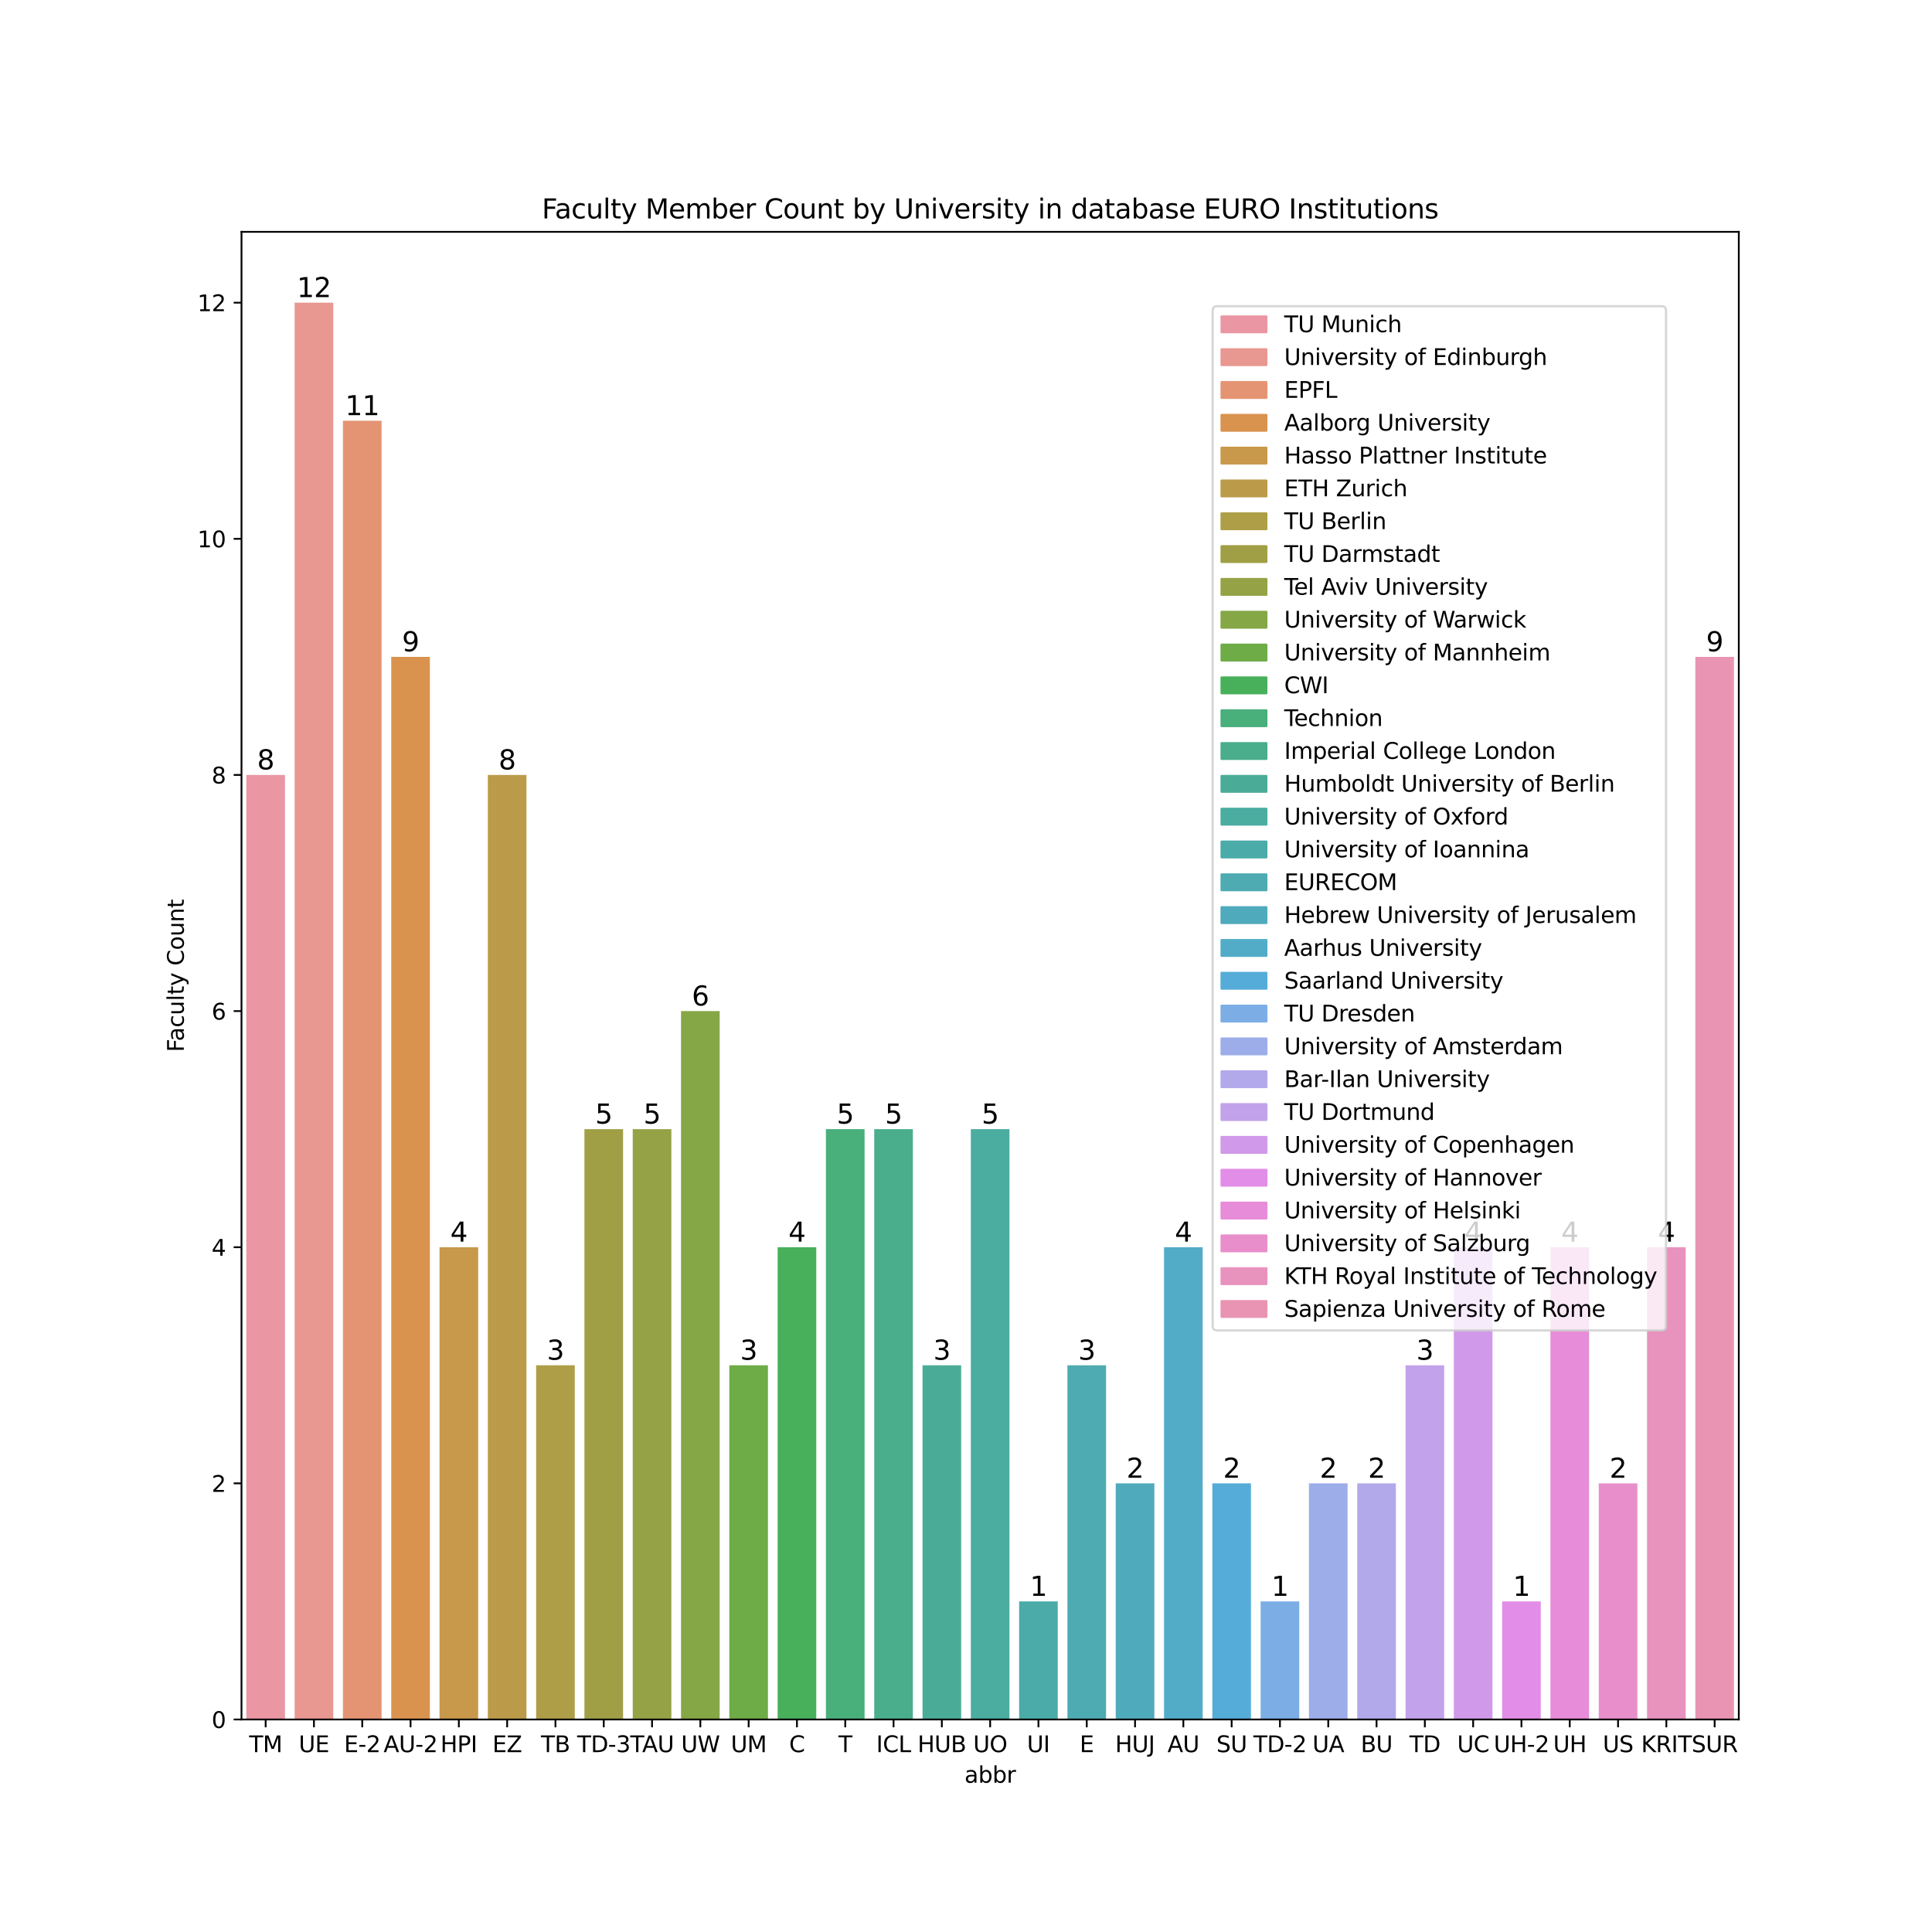 <?xml version="1.0" encoding="utf-8" standalone="no"?>
<!DOCTYPE svg PUBLIC "-//W3C//DTD SVG 1.1//EN"
  "http://www.w3.org/Graphics/SVG/1.1/DTD/svg11.dtd">
<svg xmlns:xlink="http://www.w3.org/1999/xlink" width="864pt" height="864pt" viewBox="0 0 864 864" xmlns="http://www.w3.org/2000/svg" version="1.1">
 <defs>
  <style type="text/css">*{stroke-linejoin: round; stroke-linecap: butt}</style>
 </defs>
 <g id="figure_1">
  <g id="patch_1">
   <path d="M 0 864 
L 864 864 
L 864 0 
L 0 0 
z
" style="fill: #ffffff"/>
  </g>
  <g id="axes_1">
   <g id="patch_2">
    <path d="M 108 768.96 
L 777.6 768.96 
L 777.6 103.68 
L 108 103.68 
z
" style="fill: #ffffff"/>
   </g>
   <g id="patch_3">
    <path d="M 110.16 768.96 
L 127.44 768.96 
L 127.44 346.56 
L 110.16 346.56 
z
" clip-path="url(#pc228c4c241)" style="fill: #ea96a3"/>
   </g>
   <g id="patch_4">
    <path d="M 131.76 768.96 
L 149.04 768.96 
L 149.04 135.36 
L 131.76 135.36 
z
" clip-path="url(#pc228c4c241)" style="fill: #e99791"/>
   </g>
   <g id="patch_5">
    <path d="M 153.36 768.96 
L 170.64 768.96 
L 170.64 188.16 
L 153.36 188.16 
z
" clip-path="url(#pc228c4c241)" style="fill: #e59473"/>
   </g>
   <g id="patch_6">
    <path d="M 174.96 768.96 
L 192.24 768.96 
L 192.24 293.76 
L 174.96 293.76 
z
" clip-path="url(#pc228c4c241)" style="fill: #d9934e"/>
   </g>
   <g id="patch_7">
    <path d="M 196.56 768.96 
L 213.84 768.96 
L 213.84 557.76 
L 196.56 557.76 
z
" clip-path="url(#pc228c4c241)" style="fill: #c8984b"/>
   </g>
   <g id="patch_8">
    <path d="M 218.16 768.96 
L 235.44 768.96 
L 235.44 346.56 
L 218.16 346.56 
z
" clip-path="url(#pc228c4c241)" style="fill: #bb9b49"/>
   </g>
   <g id="patch_9">
    <path d="M 239.76 768.96 
L 257.04 768.96 
L 257.04 610.56 
L 239.76 610.56 
z
" clip-path="url(#pc228c4c241)" style="fill: #ae9e47"/>
   </g>
   <g id="patch_10">
    <path d="M 261.36 768.96 
L 278.64 768.96 
L 278.64 504.96 
L 261.36 504.96 
z
" clip-path="url(#pc228c4c241)" style="fill: #a19f46"/>
   </g>
   <g id="patch_11">
    <path d="M 282.96 768.96 
L 300.24 768.96 
L 300.24 504.96 
L 282.96 504.96 
z
" clip-path="url(#pc228c4c241)" style="fill: #95a346"/>
   </g>
   <g id="patch_12">
    <path d="M 304.56 768.96 
L 321.84 768.96 
L 321.84 452.16 
L 304.56 452.16 
z
" clip-path="url(#pc228c4c241)" style="fill: #85a746"/>
   </g>
   <g id="patch_13">
    <path d="M 326.16 768.96 
L 343.44 768.96 
L 343.44 610.56 
L 326.16 610.56 
z
" clip-path="url(#pc228c4c241)" style="fill: #6dac47"/>
   </g>
   <g id="patch_14">
    <path d="M 347.76 768.96 
L 365.04 768.96 
L 365.04 557.76 
L 347.76 557.76 
z
" clip-path="url(#pc228c4c241)" style="fill: #48b05b"/>
   </g>
   <g id="patch_15">
    <path d="M 369.36 768.96 
L 386.64 768.96 
L 386.64 504.96 
L 369.36 504.96 
z
" clip-path="url(#pc228c4c241)" style="fill: #49af7b"/>
   </g>
   <g id="patch_16">
    <path d="M 390.96 768.96 
L 408.24 768.96 
L 408.24 504.96 
L 390.96 504.96 
z
" clip-path="url(#pc228c4c241)" style="fill: #4aad8c"/>
   </g>
   <g id="patch_17">
    <path d="M 412.56 768.96 
L 429.84 768.96 
L 429.84 610.56 
L 412.56 610.56 
z
" clip-path="url(#pc228c4c241)" style="fill: #4aac97"/>
   </g>
   <g id="patch_18">
    <path d="M 434.16 768.96 
L 451.44 768.96 
L 451.44 504.96 
L 434.16 504.96 
z
" clip-path="url(#pc228c4c241)" style="fill: #4baca0"/>
   </g>
   <g id="patch_19">
    <path d="M 455.76 768.96 
L 473.04 768.96 
L 473.04 716.16 
L 455.76 716.16 
z
" clip-path="url(#pc228c4c241)" style="fill: #4baba8"/>
   </g>
   <g id="patch_20">
    <path d="M 477.36 768.96 
L 494.64 768.96 
L 494.64 610.56 
L 477.36 610.56 
z
" clip-path="url(#pc228c4c241)" style="fill: #4dabb1"/>
   </g>
   <g id="patch_21">
    <path d="M 498.96 768.96 
L 516.24 768.96 
L 516.24 663.36 
L 498.96 663.36 
z
" clip-path="url(#pc228c4c241)" style="fill: #4fabbc"/>
   </g>
   <g id="patch_22">
    <path d="M 520.56 768.96 
L 537.84 768.96 
L 537.84 557.76 
L 520.56 557.76 
z
" clip-path="url(#pc228c4c241)" style="fill: #52acc8"/>
   </g>
   <g id="patch_23">
    <path d="M 542.16 768.96 
L 559.44 768.96 
L 559.44 663.36 
L 542.16 663.36 
z
" clip-path="url(#pc228c4c241)" style="fill: #55acd8"/>
   </g>
   <g id="patch_24">
    <path d="M 563.76 768.96 
L 581.04 768.96 
L 581.04 716.16 
L 563.76 716.16 
z
" clip-path="url(#pc228c4c241)" style="fill: #7caee5"/>
   </g>
   <g id="patch_25">
    <path d="M 585.36 768.96 
L 602.64 768.96 
L 602.64 663.36 
L 585.36 663.36 
z
" clip-path="url(#pc228c4c241)" style="fill: #9cade9"/>
   </g>
   <g id="patch_26">
    <path d="M 606.96 768.96 
L 624.24 768.96 
L 624.24 663.36 
L 606.96 663.36 
z
" clip-path="url(#pc228c4c241)" style="fill: #b2a9eb"/>
   </g>
   <g id="patch_27">
    <path d="M 628.56 768.96 
L 645.84 768.96 
L 645.84 610.56 
L 628.56 610.56 
z
" clip-path="url(#pc228c4c241)" style="fill: #c2a2ea"/>
   </g>
   <g id="patch_28">
    <path d="M 650.16 768.96 
L 667.44 768.96 
L 667.44 557.76 
L 650.16 557.76 
z
" clip-path="url(#pc228c4c241)" style="fill: #d199e9"/>
   </g>
   <g id="patch_29">
    <path d="M 671.76 768.96 
L 689.04 768.96 
L 689.04 716.16 
L 671.76 716.16 
z
" clip-path="url(#pc228c4c241)" style="fill: #e28de7"/>
   </g>
   <g id="patch_30">
    <path d="M 693.36 768.96 
L 710.64 768.96 
L 710.64 557.76 
L 693.36 557.76 
z
" clip-path="url(#pc228c4c241)" style="fill: #e78cd9"/>
   </g>
   <g id="patch_31">
    <path d="M 714.96 768.96 
L 732.24 768.96 
L 732.24 663.36 
L 714.96 663.36 
z
" clip-path="url(#pc228c4c241)" style="fill: #e88fcb"/>
   </g>
   <g id="patch_32">
    <path d="M 736.56 768.96 
L 753.84 768.96 
L 753.84 557.76 
L 736.56 557.76 
z
" clip-path="url(#pc228c4c241)" style="fill: #e892be"/>
   </g>
   <g id="patch_33">
    <path d="M 758.16 768.96 
L 775.44 768.96 
L 775.44 293.76 
L 758.16 293.76 
z
" clip-path="url(#pc228c4c241)" style="fill: #e994b2"/>
   </g>
   <g id="matplotlib.axis_1">
    <g id="xtick_1">
     <g id="line2d_1">
      <defs>
       <path id="m1a92bb7ae1" d="M 0 0 
L 0 3.5 
" style="stroke: #000000; stroke-width: 0.8"/>
      </defs>
      <g>
       <use xlink:href="#m1a92bb7ae1" x="118.8" y="768.96" style="stroke: #000000; stroke-width: 0.8"/>
      </g>
     </g>
     <g id="text_1">
      <!-- TM -->
      <g transform="translate(111.432 783.558) scale(0.1 -0.1)">
       <defs>
        <path id="DejaVuSans-54" d="M -19 4666 
L 3928 4666 
L 3928 4134 
L 2272 4134 
L 2272 0 
L 1638 0 
L 1638 4134 
L -19 4134 
L -19 4666 
z
" transform="scale(0.016)"/>
        <path id="DejaVuSans-4d" d="M 628 4666 
L 1569 4666 
L 2759 1491 
L 3956 4666 
L 4897 4666 
L 4897 0 
L 4281 0 
L 4281 4097 
L 3078 897 
L 2444 897 
L 1241 4097 
L 1241 0 
L 628 0 
L 628 4666 
z
" transform="scale(0.016)"/>
       </defs>
       <use xlink:href="#DejaVuSans-54"/>
       <use xlink:href="#DejaVuSans-4d" x="61.084"/>
      </g>
     </g>
    </g>
    <g id="xtick_2">
     <g id="line2d_2">
      <g>
       <use xlink:href="#m1a92bb7ae1" x="140.4" y="768.96" style="stroke: #000000; stroke-width: 0.8"/>
      </g>
     </g>
     <g id="text_2">
      <!-- UE -->
      <g transform="translate(133.581 783.558) scale(0.1 -0.1)">
       <defs>
        <path id="DejaVuSans-55" d="M 556 4666 
L 1191 4666 
L 1191 1831 
Q 1191 1081 1462 751 
Q 1734 422 2344 422 
Q 2950 422 3222 751 
Q 3494 1081 3494 1831 
L 3494 4666 
L 4128 4666 
L 4128 1753 
Q 4128 841 3676 375 
Q 3225 -91 2344 -91 
Q 1459 -91 1007 375 
Q 556 841 556 1753 
L 556 4666 
z
" transform="scale(0.016)"/>
        <path id="DejaVuSans-45" d="M 628 4666 
L 3578 4666 
L 3578 4134 
L 1259 4134 
L 1259 2753 
L 3481 2753 
L 3481 2222 
L 1259 2222 
L 1259 531 
L 3634 531 
L 3634 0 
L 628 0 
L 628 4666 
z
" transform="scale(0.016)"/>
       </defs>
       <use xlink:href="#DejaVuSans-55"/>
       <use xlink:href="#DejaVuSans-45" x="73.193"/>
      </g>
     </g>
    </g>
    <g id="xtick_3">
     <g id="line2d_3">
      <g>
       <use xlink:href="#m1a92bb7ae1" x="162" y="768.96" style="stroke: #000000; stroke-width: 0.8"/>
      </g>
     </g>
     <g id="text_3">
      <!-- E-2 -->
      <g transform="translate(153.855 783.558) scale(0.1 -0.1)">
       <defs>
        <path id="DejaVuSans-2d" d="M 313 2009 
L 1997 2009 
L 1997 1497 
L 313 1497 
L 313 2009 
z
" transform="scale(0.016)"/>
        <path id="DejaVuSans-32" d="M 1228 531 
L 3431 531 
L 3431 0 
L 469 0 
L 469 531 
Q 828 903 1448 1529 
Q 2069 2156 2228 2338 
Q 2531 2678 2651 2914 
Q 2772 3150 2772 3378 
Q 2772 3750 2511 3984 
Q 2250 4219 1831 4219 
Q 1534 4219 1204 4116 
Q 875 4013 500 3803 
L 500 4441 
Q 881 4594 1212 4672 
Q 1544 4750 1819 4750 
Q 2544 4750 2975 4387 
Q 3406 4025 3406 3419 
Q 3406 3131 3298 2873 
Q 3191 2616 2906 2266 
Q 2828 2175 2409 1742 
Q 1991 1309 1228 531 
z
" transform="scale(0.016)"/>
       </defs>
       <use xlink:href="#DejaVuSans-45"/>
       <use xlink:href="#DejaVuSans-2d" x="63.184"/>
       <use xlink:href="#DejaVuSans-32" x="99.268"/>
      </g>
     </g>
    </g>
    <g id="xtick_4">
     <g id="line2d_4">
      <g>
       <use xlink:href="#m1a92bb7ae1" x="183.6" y="768.96" style="stroke: #000000; stroke-width: 0.8"/>
      </g>
     </g>
     <g id="text_4">
      <!-- AU-2 -->
      <g transform="translate(171.535 783.558) scale(0.1 -0.1)">
       <defs>
        <path id="DejaVuSans-41" d="M 2188 4044 
L 1331 1722 
L 3047 1722 
L 2188 4044 
z
M 1831 4666 
L 2547 4666 
L 4325 0 
L 3669 0 
L 3244 1197 
L 1141 1197 
L 716 0 
L 50 0 
L 1831 4666 
z
" transform="scale(0.016)"/>
       </defs>
       <use xlink:href="#DejaVuSans-41"/>
       <use xlink:href="#DejaVuSans-55" x="68.408"/>
       <use xlink:href="#DejaVuSans-2d" x="141.602"/>
       <use xlink:href="#DejaVuSans-32" x="177.686"/>
      </g>
     </g>
    </g>
    <g id="xtick_5">
     <g id="line2d_5">
      <g>
       <use xlink:href="#m1a92bb7ae1" x="205.2" y="768.96" style="stroke: #000000; stroke-width: 0.8"/>
      </g>
     </g>
     <g id="text_5">
      <!-- HPI -->
      <g transform="translate(196.95 783.558) scale(0.1 -0.1)">
       <defs>
        <path id="DejaVuSans-48" d="M 628 4666 
L 1259 4666 
L 1259 2753 
L 3553 2753 
L 3553 4666 
L 4184 4666 
L 4184 0 
L 3553 0 
L 3553 2222 
L 1259 2222 
L 1259 0 
L 628 0 
L 628 4666 
z
" transform="scale(0.016)"/>
        <path id="DejaVuSans-50" d="M 1259 4147 
L 1259 2394 
L 2053 2394 
Q 2494 2394 2734 2622 
Q 2975 2850 2975 3272 
Q 2975 3691 2734 3919 
Q 2494 4147 2053 4147 
L 1259 4147 
z
M 628 4666 
L 2053 4666 
Q 2838 4666 3239 4311 
Q 3641 3956 3641 3272 
Q 3641 2581 3239 2228 
Q 2838 1875 2053 1875 
L 1259 1875 
L 1259 0 
L 628 0 
L 628 4666 
z
" transform="scale(0.016)"/>
        <path id="DejaVuSans-49" d="M 628 4666 
L 1259 4666 
L 1259 0 
L 628 0 
L 628 4666 
z
" transform="scale(0.016)"/>
       </defs>
       <use xlink:href="#DejaVuSans-48"/>
       <use xlink:href="#DejaVuSans-50" x="75.195"/>
       <use xlink:href="#DejaVuSans-49" x="135.498"/>
      </g>
     </g>
    </g>
    <g id="xtick_6">
     <g id="line2d_6">
      <g>
       <use xlink:href="#m1a92bb7ae1" x="226.8" y="768.96" style="stroke: #000000; stroke-width: 0.8"/>
      </g>
     </g>
     <g id="text_6">
      <!-- EZ -->
      <g transform="translate(220.216 783.558) scale(0.1 -0.1)">
       <defs>
        <path id="DejaVuSans-5a" d="M 359 4666 
L 4025 4666 
L 4025 4184 
L 1075 531 
L 4097 531 
L 4097 0 
L 288 0 
L 288 481 
L 3238 4134 
L 359 4134 
L 359 4666 
z
" transform="scale(0.016)"/>
       </defs>
       <use xlink:href="#DejaVuSans-45"/>
       <use xlink:href="#DejaVuSans-5a" x="63.184"/>
      </g>
     </g>
    </g>
    <g id="xtick_7">
     <g id="line2d_7">
      <g>
       <use xlink:href="#m1a92bb7ae1" x="248.4" y="768.96" style="stroke: #000000; stroke-width: 0.8"/>
      </g>
     </g>
     <g id="text_7">
      <!-- TB -->
      <g transform="translate(241.916 783.558) scale(0.1 -0.1)">
       <defs>
        <path id="DejaVuSans-42" d="M 1259 2228 
L 1259 519 
L 2272 519 
Q 2781 519 3026 730 
Q 3272 941 3272 1375 
Q 3272 1813 3026 2020 
Q 2781 2228 2272 2228 
L 1259 2228 
z
M 1259 4147 
L 1259 2741 
L 2194 2741 
Q 2656 2741 2882 2914 
Q 3109 3088 3109 3444 
Q 3109 3797 2882 3972 
Q 2656 4147 2194 4147 
L 1259 4147 
z
M 628 4666 
L 2241 4666 
Q 2963 4666 3353 4366 
Q 3744 4066 3744 3513 
Q 3744 3084 3544 2831 
Q 3344 2578 2956 2516 
Q 3422 2416 3680 2098 
Q 3938 1781 3938 1306 
Q 3938 681 3513 340 
Q 3088 0 2303 0 
L 628 0 
L 628 4666 
z
" transform="scale(0.016)"/>
       </defs>
       <use xlink:href="#DejaVuSans-54"/>
       <use xlink:href="#DejaVuSans-42" x="61.084"/>
      </g>
     </g>
    </g>
    <g id="xtick_8">
     <g id="line2d_8">
      <g>
       <use xlink:href="#m1a92bb7ae1" x="270" y="768.96" style="stroke: #000000; stroke-width: 0.8"/>
      </g>
     </g>
     <g id="text_8">
      <!-- TD-3 -->
      <g transform="translate(258.111 783.558) scale(0.1 -0.1)">
       <defs>
        <path id="DejaVuSans-44" d="M 1259 4147 
L 1259 519 
L 2022 519 
Q 2988 519 3436 956 
Q 3884 1394 3884 2338 
Q 3884 3275 3436 3711 
Q 2988 4147 2022 4147 
L 1259 4147 
z
M 628 4666 
L 1925 4666 
Q 3281 4666 3915 4102 
Q 4550 3538 4550 2338 
Q 4550 1131 3912 565 
Q 3275 0 1925 0 
L 628 0 
L 628 4666 
z
" transform="scale(0.016)"/>
        <path id="DejaVuSans-33" d="M 2597 2516 
Q 3050 2419 3304 2112 
Q 3559 1806 3559 1356 
Q 3559 666 3084 287 
Q 2609 -91 1734 -91 
Q 1441 -91 1130 -33 
Q 819 25 488 141 
L 488 750 
Q 750 597 1062 519 
Q 1375 441 1716 441 
Q 2309 441 2620 675 
Q 2931 909 2931 1356 
Q 2931 1769 2642 2001 
Q 2353 2234 1838 2234 
L 1294 2234 
L 1294 2753 
L 1863 2753 
Q 2328 2753 2575 2939 
Q 2822 3125 2822 3475 
Q 2822 3834 2567 4026 
Q 2313 4219 1838 4219 
Q 1578 4219 1281 4162 
Q 984 4106 628 3988 
L 628 4550 
Q 988 4650 1302 4700 
Q 1616 4750 1894 4750 
Q 2613 4750 3031 4423 
Q 3450 4097 3450 3541 
Q 3450 3153 3228 2886 
Q 3006 2619 2597 2516 
z
" transform="scale(0.016)"/>
       </defs>
       <use xlink:href="#DejaVuSans-54"/>
       <use xlink:href="#DejaVuSans-44" x="61.084"/>
       <use xlink:href="#DejaVuSans-2d" x="138.086"/>
       <use xlink:href="#DejaVuSans-33" x="174.17"/>
      </g>
     </g>
    </g>
    <g id="xtick_9">
     <g id="line2d_9">
      <g>
       <use xlink:href="#m1a92bb7ae1" x="291.6" y="768.96" style="stroke: #000000; stroke-width: 0.8"/>
      </g>
     </g>
     <g id="text_9">
      <!-- TAU -->
      <g transform="translate(281.854 783.558) scale(0.1 -0.1)">
       <use xlink:href="#DejaVuSans-54"/>
       <use xlink:href="#DejaVuSans-41" x="53.334"/>
       <use xlink:href="#DejaVuSans-55" x="121.742"/>
      </g>
     </g>
    </g>
    <g id="xtick_10">
     <g id="line2d_10">
      <g>
       <use xlink:href="#m1a92bb7ae1" x="313.2" y="768.96" style="stroke: #000000; stroke-width: 0.8"/>
      </g>
     </g>
     <g id="text_10">
      <!-- UW -->
      <g transform="translate(304.597 783.558) scale(0.1 -0.1)">
       <defs>
        <path id="DejaVuSans-57" d="M 213 4666 
L 850 4666 
L 1831 722 
L 2809 4666 
L 3519 4666 
L 4500 722 
L 5478 4666 
L 6119 4666 
L 4947 0 
L 4153 0 
L 3169 4050 
L 2175 0 
L 1381 0 
L 213 4666 
z
" transform="scale(0.016)"/>
       </defs>
       <use xlink:href="#DejaVuSans-55"/>
       <use xlink:href="#DejaVuSans-57" x="73.193"/>
      </g>
     </g>
    </g>
    <g id="xtick_11">
     <g id="line2d_11">
      <g>
       <use xlink:href="#m1a92bb7ae1" x="334.8" y="768.96" style="stroke: #000000; stroke-width: 0.8"/>
      </g>
     </g>
     <g id="text_11">
      <!-- UM -->
      <g transform="translate(326.827 783.558) scale(0.1 -0.1)">
       <use xlink:href="#DejaVuSans-55"/>
       <use xlink:href="#DejaVuSans-4d" x="73.193"/>
      </g>
     </g>
    </g>
    <g id="xtick_12">
     <g id="line2d_12">
      <g>
       <use xlink:href="#m1a92bb7ae1" x="356.4" y="768.96" style="stroke: #000000; stroke-width: 0.8"/>
      </g>
     </g>
     <g id="text_12">
      <!-- C -->
      <g transform="translate(352.909 783.558) scale(0.1 -0.1)">
       <defs>
        <path id="DejaVuSans-43" d="M 4122 4306 
L 4122 3641 
Q 3803 3938 3442 4084 
Q 3081 4231 2675 4231 
Q 1875 4231 1450 3742 
Q 1025 3253 1025 2328 
Q 1025 1406 1450 917 
Q 1875 428 2675 428 
Q 3081 428 3442 575 
Q 3803 722 4122 1019 
L 4122 359 
Q 3791 134 3420 21 
Q 3050 -91 2638 -91 
Q 1578 -91 968 557 
Q 359 1206 359 2328 
Q 359 3453 968 4101 
Q 1578 4750 2638 4750 
Q 3056 4750 3426 4639 
Q 3797 4528 4122 4306 
z
" transform="scale(0.016)"/>
       </defs>
       <use xlink:href="#DejaVuSans-43"/>
      </g>
     </g>
    </g>
    <g id="xtick_13">
     <g id="line2d_13">
      <g>
       <use xlink:href="#m1a92bb7ae1" x="378" y="768.96" style="stroke: #000000; stroke-width: 0.8"/>
      </g>
     </g>
     <g id="text_13">
      <!-- T -->
      <g transform="translate(374.946 783.558) scale(0.1 -0.1)">
       <use xlink:href="#DejaVuSans-54"/>
      </g>
     </g>
    </g>
    <g id="xtick_14">
     <g id="line2d_14">
      <g>
       <use xlink:href="#m1a92bb7ae1" x="399.6" y="768.96" style="stroke: #000000; stroke-width: 0.8"/>
      </g>
     </g>
     <g id="text_14">
      <!-- ICL -->
      <g transform="translate(391.848 783.558) scale(0.1 -0.1)">
       <defs>
        <path id="DejaVuSans-4c" d="M 628 4666 
L 1259 4666 
L 1259 531 
L 3531 531 
L 3531 0 
L 628 0 
L 628 4666 
z
" transform="scale(0.016)"/>
       </defs>
       <use xlink:href="#DejaVuSans-49"/>
       <use xlink:href="#DejaVuSans-43" x="29.492"/>
       <use xlink:href="#DejaVuSans-4c" x="99.316"/>
      </g>
     </g>
    </g>
    <g id="xtick_15">
     <g id="line2d_15">
      <g>
       <use xlink:href="#m1a92bb7ae1" x="421.2" y="768.96" style="stroke: #000000; stroke-width: 0.8"/>
      </g>
     </g>
     <g id="text_15">
      <!-- HUB -->
      <g transform="translate(410.35 783.558) scale(0.1 -0.1)">
       <use xlink:href="#DejaVuSans-48"/>
       <use xlink:href="#DejaVuSans-55" x="75.195"/>
       <use xlink:href="#DejaVuSans-42" x="148.389"/>
      </g>
     </g>
    </g>
    <g id="xtick_16">
     <g id="line2d_16">
      <g>
       <use xlink:href="#m1a92bb7ae1" x="442.8" y="768.96" style="stroke: #000000; stroke-width: 0.8"/>
      </g>
     </g>
     <g id="text_16">
      <!-- UO -->
      <g transform="translate(435.205 783.558) scale(0.1 -0.1)">
       <defs>
        <path id="DejaVuSans-4f" d="M 2522 4238 
Q 1834 4238 1429 3725 
Q 1025 3213 1025 2328 
Q 1025 1447 1429 934 
Q 1834 422 2522 422 
Q 3209 422 3611 934 
Q 4013 1447 4013 2328 
Q 4013 3213 3611 3725 
Q 3209 4238 2522 4238 
z
M 2522 4750 
Q 3503 4750 4090 4092 
Q 4678 3434 4678 2328 
Q 4678 1225 4090 567 
Q 3503 -91 2522 -91 
Q 1538 -91 948 565 
Q 359 1222 359 2328 
Q 359 3434 948 4092 
Q 1538 4750 2522 4750 
z
" transform="scale(0.016)"/>
       </defs>
       <use xlink:href="#DejaVuSans-55"/>
       <use xlink:href="#DejaVuSans-4f" x="73.193"/>
      </g>
     </g>
    </g>
    <g id="xtick_17">
     <g id="line2d_17">
      <g>
       <use xlink:href="#m1a92bb7ae1" x="464.4" y="768.96" style="stroke: #000000; stroke-width: 0.8"/>
      </g>
     </g>
     <g id="text_17">
      <!-- UI -->
      <g transform="translate(459.266 783.558) scale(0.1 -0.1)">
       <use xlink:href="#DejaVuSans-55"/>
       <use xlink:href="#DejaVuSans-49" x="73.193"/>
      </g>
     </g>
    </g>
    <g id="xtick_18">
     <g id="line2d_18">
      <g>
       <use xlink:href="#m1a92bb7ae1" x="486" y="768.96" style="stroke: #000000; stroke-width: 0.8"/>
      </g>
     </g>
     <g id="text_18">
      <!-- E -->
      <g transform="translate(482.841 783.558) scale(0.1 -0.1)">
       <use xlink:href="#DejaVuSans-45"/>
      </g>
     </g>
    </g>
    <g id="xtick_19">
     <g id="line2d_19">
      <g>
       <use xlink:href="#m1a92bb7ae1" x="507.6" y="768.96" style="stroke: #000000; stroke-width: 0.8"/>
      </g>
     </g>
     <g id="text_19">
      <!-- HUJ -->
      <g transform="translate(498.705 783.558) scale(0.1 -0.1)">
       <defs>
        <path id="DejaVuSans-4a" d="M 628 4666 
L 1259 4666 
L 1259 325 
Q 1259 -519 939 -900 
Q 619 -1281 -91 -1281 
L -331 -1281 
L -331 -750 
L -134 -750 
Q 284 -750 456 -515 
Q 628 -281 628 325 
L 628 4666 
z
" transform="scale(0.016)"/>
       </defs>
       <use xlink:href="#DejaVuSans-48"/>
       <use xlink:href="#DejaVuSans-55" x="75.195"/>
       <use xlink:href="#DejaVuSans-4a" x="148.389"/>
      </g>
     </g>
    </g>
    <g id="xtick_20">
     <g id="line2d_20">
      <g>
       <use xlink:href="#m1a92bb7ae1" x="529.2" y="768.96" style="stroke: #000000; stroke-width: 0.8"/>
      </g>
     </g>
     <g id="text_20">
      <!-- AU -->
      <g transform="translate(522.12 783.558) scale(0.1 -0.1)">
       <use xlink:href="#DejaVuSans-41"/>
       <use xlink:href="#DejaVuSans-55" x="68.408"/>
      </g>
     </g>
    </g>
    <g id="xtick_21">
     <g id="line2d_21">
      <g>
       <use xlink:href="#m1a92bb7ae1" x="550.8" y="768.96" style="stroke: #000000; stroke-width: 0.8"/>
      </g>
     </g>
     <g id="text_21">
      <!-- SU -->
      <g transform="translate(543.966 783.558) scale(0.1 -0.1)">
       <defs>
        <path id="DejaVuSans-53" d="M 3425 4513 
L 3425 3897 
Q 3066 4069 2747 4153 
Q 2428 4238 2131 4238 
Q 1616 4238 1336 4038 
Q 1056 3838 1056 3469 
Q 1056 3159 1242 3001 
Q 1428 2844 1947 2747 
L 2328 2669 
Q 3034 2534 3370 2195 
Q 3706 1856 3706 1288 
Q 3706 609 3251 259 
Q 2797 -91 1919 -91 
Q 1588 -91 1214 -16 
Q 841 59 441 206 
L 441 856 
Q 825 641 1194 531 
Q 1563 422 1919 422 
Q 2459 422 2753 634 
Q 3047 847 3047 1241 
Q 3047 1584 2836 1778 
Q 2625 1972 2144 2069 
L 1759 2144 
Q 1053 2284 737 2584 
Q 422 2884 422 3419 
Q 422 4038 858 4394 
Q 1294 4750 2059 4750 
Q 2388 4750 2728 4690 
Q 3069 4631 3425 4513 
z
" transform="scale(0.016)"/>
       </defs>
       <use xlink:href="#DejaVuSans-53"/>
       <use xlink:href="#DejaVuSans-55" x="63.477"/>
      </g>
     </g>
    </g>
    <g id="xtick_22">
     <g id="line2d_22">
      <g>
       <use xlink:href="#m1a92bb7ae1" x="572.4" y="768.96" style="stroke: #000000; stroke-width: 0.8"/>
      </g>
     </g>
     <g id="text_22">
      <!-- TD-2 -->
      <g transform="translate(560.511 783.558) scale(0.1 -0.1)">
       <use xlink:href="#DejaVuSans-54"/>
       <use xlink:href="#DejaVuSans-44" x="61.084"/>
       <use xlink:href="#DejaVuSans-2d" x="138.086"/>
       <use xlink:href="#DejaVuSans-32" x="174.17"/>
      </g>
     </g>
    </g>
    <g id="xtick_23">
     <g id="line2d_23">
      <g>
       <use xlink:href="#m1a92bb7ae1" x="594" y="768.96" style="stroke: #000000; stroke-width: 0.8"/>
      </g>
     </g>
     <g id="text_23">
      <!-- UA -->
      <g transform="translate(586.92 783.558) scale(0.1 -0.1)">
       <use xlink:href="#DejaVuSans-55"/>
       <use xlink:href="#DejaVuSans-41" x="73.193"/>
      </g>
     </g>
    </g>
    <g id="xtick_24">
     <g id="line2d_24">
      <g>
       <use xlink:href="#m1a92bb7ae1" x="615.6" y="768.96" style="stroke: #000000; stroke-width: 0.8"/>
      </g>
     </g>
     <g id="text_24">
      <!-- BU -->
      <g transform="translate(608.51 783.558) scale(0.1 -0.1)">
       <use xlink:href="#DejaVuSans-42"/>
       <use xlink:href="#DejaVuSans-55" x="68.604"/>
      </g>
     </g>
    </g>
    <g id="xtick_25">
     <g id="line2d_25">
      <g>
       <use xlink:href="#m1a92bb7ae1" x="637.2" y="768.96" style="stroke: #000000; stroke-width: 0.8"/>
      </g>
     </g>
     <g id="text_25">
      <!-- TD -->
      <g transform="translate(630.296 783.558) scale(0.1 -0.1)">
       <use xlink:href="#DejaVuSans-54"/>
       <use xlink:href="#DejaVuSans-44" x="61.084"/>
      </g>
     </g>
    </g>
    <g id="xtick_26">
     <g id="line2d_26">
      <g>
       <use xlink:href="#m1a92bb7ae1" x="658.8" y="768.96" style="stroke: #000000; stroke-width: 0.8"/>
      </g>
     </g>
     <g id="text_26">
      <!-- UC -->
      <g transform="translate(651.649 783.558) scale(0.1 -0.1)">
       <use xlink:href="#DejaVuSans-55"/>
       <use xlink:href="#DejaVuSans-43" x="73.193"/>
      </g>
     </g>
    </g>
    <g id="xtick_27">
     <g id="line2d_27">
      <g>
       <use xlink:href="#m1a92bb7ae1" x="680.4" y="768.96" style="stroke: #000000; stroke-width: 0.8"/>
      </g>
     </g>
     <g id="text_27">
      <!-- UH-2 -->
      <g transform="translate(667.995 783.558) scale(0.1 -0.1)">
       <use xlink:href="#DejaVuSans-55"/>
       <use xlink:href="#DejaVuSans-48" x="73.193"/>
       <use xlink:href="#DejaVuSans-2d" x="148.389"/>
       <use xlink:href="#DejaVuSans-32" x="184.473"/>
      </g>
     </g>
    </g>
    <g id="xtick_28">
     <g id="line2d_28">
      <g>
       <use xlink:href="#m1a92bb7ae1" x="702" y="768.96" style="stroke: #000000; stroke-width: 0.8"/>
      </g>
     </g>
     <g id="text_28">
      <!-- UH -->
      <g transform="translate(694.58 783.558) scale(0.1 -0.1)">
       <use xlink:href="#DejaVuSans-55"/>
       <use xlink:href="#DejaVuSans-48" x="73.193"/>
      </g>
     </g>
    </g>
    <g id="xtick_29">
     <g id="line2d_29">
      <g>
       <use xlink:href="#m1a92bb7ae1" x="723.6" y="768.96" style="stroke: #000000; stroke-width: 0.8"/>
      </g>
     </g>
     <g id="text_29">
      <!-- US -->
      <g transform="translate(716.766 783.558) scale(0.1 -0.1)">
       <use xlink:href="#DejaVuSans-55"/>
       <use xlink:href="#DejaVuSans-53" x="73.193"/>
      </g>
     </g>
    </g>
    <g id="xtick_30">
     <g id="line2d_30">
      <g>
       <use xlink:href="#m1a92bb7ae1" x="745.2" y="768.96" style="stroke: #000000; stroke-width: 0.8"/>
      </g>
     </g>
     <g id="text_30">
      <!-- KRIT -->
      <g transform="translate(733.918 783.558) scale(0.1 -0.1)">
       <defs>
        <path id="DejaVuSans-4b" d="M 628 4666 
L 1259 4666 
L 1259 2694 
L 3353 4666 
L 4166 4666 
L 1850 2491 
L 4331 0 
L 3500 0 
L 1259 2247 
L 1259 0 
L 628 0 
L 628 4666 
z
" transform="scale(0.016)"/>
        <path id="DejaVuSans-52" d="M 2841 2188 
Q 3044 2119 3236 1894 
Q 3428 1669 3622 1275 
L 4263 0 
L 3584 0 
L 2988 1197 
Q 2756 1666 2539 1819 
Q 2322 1972 1947 1972 
L 1259 1972 
L 1259 0 
L 628 0 
L 628 4666 
L 2053 4666 
Q 2853 4666 3247 4331 
Q 3641 3997 3641 3322 
Q 3641 2881 3436 2590 
Q 3231 2300 2841 2188 
z
M 1259 4147 
L 1259 2491 
L 2053 2491 
Q 2509 2491 2742 2702 
Q 2975 2913 2975 3322 
Q 2975 3731 2742 3939 
Q 2509 4147 2053 4147 
L 1259 4147 
z
" transform="scale(0.016)"/>
       </defs>
       <use xlink:href="#DejaVuSans-4b"/>
       <use xlink:href="#DejaVuSans-52" x="65.576"/>
       <use xlink:href="#DejaVuSans-49" x="135.059"/>
       <use xlink:href="#DejaVuSans-54" x="164.551"/>
      </g>
     </g>
    </g>
    <g id="xtick_31">
     <g id="line2d_31">
      <g>
       <use xlink:href="#m1a92bb7ae1" x="766.8" y="768.96" style="stroke: #000000; stroke-width: 0.8"/>
      </g>
     </g>
     <g id="text_31">
      <!-- SUR -->
      <g transform="translate(756.492 783.558) scale(0.1 -0.1)">
       <use xlink:href="#DejaVuSans-53"/>
       <use xlink:href="#DejaVuSans-55" x="63.477"/>
       <use xlink:href="#DejaVuSans-52" x="136.67"/>
      </g>
     </g>
    </g>
    <g id="text_32">
     <!-- abbr -->
     <g transform="translate(431.332 797.237) scale(0.1 -0.1)">
      <defs>
       <path id="DejaVuSans-61" d="M 2194 1759 
Q 1497 1759 1228 1600 
Q 959 1441 959 1056 
Q 959 750 1161 570 
Q 1363 391 1709 391 
Q 2188 391 2477 730 
Q 2766 1069 2766 1631 
L 2766 1759 
L 2194 1759 
z
M 3341 1997 
L 3341 0 
L 2766 0 
L 2766 531 
Q 2569 213 2275 61 
Q 1981 -91 1556 -91 
Q 1019 -91 701 211 
Q 384 513 384 1019 
Q 384 1609 779 1909 
Q 1175 2209 1959 2209 
L 2766 2209 
L 2766 2266 
Q 2766 2663 2505 2880 
Q 2244 3097 1772 3097 
Q 1472 3097 1187 3025 
Q 903 2953 641 2809 
L 641 3341 
Q 956 3463 1253 3523 
Q 1550 3584 1831 3584 
Q 2591 3584 2966 3190 
Q 3341 2797 3341 1997 
z
" transform="scale(0.016)"/>
       <path id="DejaVuSans-62" d="M 3116 1747 
Q 3116 2381 2855 2742 
Q 2594 3103 2138 3103 
Q 1681 3103 1420 2742 
Q 1159 2381 1159 1747 
Q 1159 1113 1420 752 
Q 1681 391 2138 391 
Q 2594 391 2855 752 
Q 3116 1113 3116 1747 
z
M 1159 2969 
Q 1341 3281 1617 3432 
Q 1894 3584 2278 3584 
Q 2916 3584 3314 3078 
Q 3713 2572 3713 1747 
Q 3713 922 3314 415 
Q 2916 -91 2278 -91 
Q 1894 -91 1617 61 
Q 1341 213 1159 525 
L 1159 0 
L 581 0 
L 581 4863 
L 1159 4863 
L 1159 2969 
z
" transform="scale(0.016)"/>
       <path id="DejaVuSans-72" d="M 2631 2963 
Q 2534 3019 2420 3045 
Q 2306 3072 2169 3072 
Q 1681 3072 1420 2755 
Q 1159 2438 1159 1844 
L 1159 0 
L 581 0 
L 581 3500 
L 1159 3500 
L 1159 2956 
Q 1341 3275 1631 3429 
Q 1922 3584 2338 3584 
Q 2397 3584 2469 3576 
Q 2541 3569 2628 3553 
L 2631 2963 
z
" transform="scale(0.016)"/>
      </defs>
      <use xlink:href="#DejaVuSans-61"/>
      <use xlink:href="#DejaVuSans-62" x="61.279"/>
      <use xlink:href="#DejaVuSans-62" x="124.756"/>
      <use xlink:href="#DejaVuSans-72" x="188.232"/>
     </g>
    </g>
   </g>
   <g id="matplotlib.axis_2">
    <g id="ytick_1">
     <g id="line2d_32">
      <defs>
       <path id="m95563e543d" d="M 0 0 
L -3.5 0 
" style="stroke: #000000; stroke-width: 0.8"/>
      </defs>
      <g>
       <use xlink:href="#m95563e543d" x="108" y="768.96" style="stroke: #000000; stroke-width: 0.8"/>
      </g>
     </g>
     <g id="text_33">
      <!-- 0 -->
      <g transform="translate(94.638 772.759) scale(0.1 -0.1)">
       <defs>
        <path id="DejaVuSans-30" d="M 2034 4250 
Q 1547 4250 1301 3770 
Q 1056 3291 1056 2328 
Q 1056 1369 1301 889 
Q 1547 409 2034 409 
Q 2525 409 2770 889 
Q 3016 1369 3016 2328 
Q 3016 3291 2770 3770 
Q 2525 4250 2034 4250 
z
M 2034 4750 
Q 2819 4750 3233 4129 
Q 3647 3509 3647 2328 
Q 3647 1150 3233 529 
Q 2819 -91 2034 -91 
Q 1250 -91 836 529 
Q 422 1150 422 2328 
Q 422 3509 836 4129 
Q 1250 4750 2034 4750 
z
" transform="scale(0.016)"/>
       </defs>
       <use xlink:href="#DejaVuSans-30"/>
      </g>
     </g>
    </g>
    <g id="ytick_2">
     <g id="line2d_33">
      <g>
       <use xlink:href="#m95563e543d" x="108" y="663.36" style="stroke: #000000; stroke-width: 0.8"/>
      </g>
     </g>
     <g id="text_34">
      <!-- 2 -->
      <g transform="translate(94.638 667.159) scale(0.1 -0.1)">
       <use xlink:href="#DejaVuSans-32"/>
      </g>
     </g>
    </g>
    <g id="ytick_3">
     <g id="line2d_34">
      <g>
       <use xlink:href="#m95563e543d" x="108" y="557.76" style="stroke: #000000; stroke-width: 0.8"/>
      </g>
     </g>
     <g id="text_35">
      <!-- 4 -->
      <g transform="translate(94.638 561.559) scale(0.1 -0.1)">
       <defs>
        <path id="DejaVuSans-34" d="M 2419 4116 
L 825 1625 
L 2419 1625 
L 2419 4116 
z
M 2253 4666 
L 3047 4666 
L 3047 1625 
L 3713 1625 
L 3713 1100 
L 3047 1100 
L 3047 0 
L 2419 0 
L 2419 1100 
L 313 1100 
L 313 1709 
L 2253 4666 
z
" transform="scale(0.016)"/>
       </defs>
       <use xlink:href="#DejaVuSans-34"/>
      </g>
     </g>
    </g>
    <g id="ytick_4">
     <g id="line2d_35">
      <g>
       <use xlink:href="#m95563e543d" x="108" y="452.16" style="stroke: #000000; stroke-width: 0.8"/>
      </g>
     </g>
     <g id="text_36">
      <!-- 6 -->
      <g transform="translate(94.638 455.959) scale(0.1 -0.1)">
       <defs>
        <path id="DejaVuSans-36" d="M 2113 2584 
Q 1688 2584 1439 2293 
Q 1191 2003 1191 1497 
Q 1191 994 1439 701 
Q 1688 409 2113 409 
Q 2538 409 2786 701 
Q 3034 994 3034 1497 
Q 3034 2003 2786 2293 
Q 2538 2584 2113 2584 
z
M 3366 4563 
L 3366 3988 
Q 3128 4100 2886 4159 
Q 2644 4219 2406 4219 
Q 1781 4219 1451 3797 
Q 1122 3375 1075 2522 
Q 1259 2794 1537 2939 
Q 1816 3084 2150 3084 
Q 2853 3084 3261 2657 
Q 3669 2231 3669 1497 
Q 3669 778 3244 343 
Q 2819 -91 2113 -91 
Q 1303 -91 875 529 
Q 447 1150 447 2328 
Q 447 3434 972 4092 
Q 1497 4750 2381 4750 
Q 2619 4750 2861 4703 
Q 3103 4656 3366 4563 
z
" transform="scale(0.016)"/>
       </defs>
       <use xlink:href="#DejaVuSans-36"/>
      </g>
     </g>
    </g>
    <g id="ytick_5">
     <g id="line2d_36">
      <g>
       <use xlink:href="#m95563e543d" x="108" y="346.56" style="stroke: #000000; stroke-width: 0.8"/>
      </g>
     </g>
     <g id="text_37">
      <!-- 8 -->
      <g transform="translate(94.638 350.359) scale(0.1 -0.1)">
       <defs>
        <path id="DejaVuSans-38" d="M 2034 2216 
Q 1584 2216 1326 1975 
Q 1069 1734 1069 1313 
Q 1069 891 1326 650 
Q 1584 409 2034 409 
Q 2484 409 2743 651 
Q 3003 894 3003 1313 
Q 3003 1734 2745 1975 
Q 2488 2216 2034 2216 
z
M 1403 2484 
Q 997 2584 770 2862 
Q 544 3141 544 3541 
Q 544 4100 942 4425 
Q 1341 4750 2034 4750 
Q 2731 4750 3128 4425 
Q 3525 4100 3525 3541 
Q 3525 3141 3298 2862 
Q 3072 2584 2669 2484 
Q 3125 2378 3379 2068 
Q 3634 1759 3634 1313 
Q 3634 634 3220 271 
Q 2806 -91 2034 -91 
Q 1263 -91 848 271 
Q 434 634 434 1313 
Q 434 1759 690 2068 
Q 947 2378 1403 2484 
z
M 1172 3481 
Q 1172 3119 1398 2916 
Q 1625 2713 2034 2713 
Q 2441 2713 2670 2916 
Q 2900 3119 2900 3481 
Q 2900 3844 2670 4047 
Q 2441 4250 2034 4250 
Q 1625 4250 1398 4047 
Q 1172 3844 1172 3481 
z
" transform="scale(0.016)"/>
       </defs>
       <use xlink:href="#DejaVuSans-38"/>
      </g>
     </g>
    </g>
    <g id="ytick_6">
     <g id="line2d_37">
      <g>
       <use xlink:href="#m95563e543d" x="108" y="240.96" style="stroke: #000000; stroke-width: 0.8"/>
      </g>
     </g>
     <g id="text_38">
      <!-- 10 -->
      <g transform="translate(88.275 244.759) scale(0.1 -0.1)">
       <defs>
        <path id="DejaVuSans-31" d="M 794 531 
L 1825 531 
L 1825 4091 
L 703 3866 
L 703 4441 
L 1819 4666 
L 2450 4666 
L 2450 531 
L 3481 531 
L 3481 0 
L 794 0 
L 794 531 
z
" transform="scale(0.016)"/>
       </defs>
       <use xlink:href="#DejaVuSans-31"/>
       <use xlink:href="#DejaVuSans-30" x="63.623"/>
      </g>
     </g>
    </g>
    <g id="ytick_7">
     <g id="line2d_38">
      <g>
       <use xlink:href="#m95563e543d" x="108" y="135.36" style="stroke: #000000; stroke-width: 0.8"/>
      </g>
     </g>
     <g id="text_39">
      <!-- 12 -->
      <g transform="translate(88.275 139.159) scale(0.1 -0.1)">
       <use xlink:href="#DejaVuSans-31"/>
       <use xlink:href="#DejaVuSans-32" x="63.623"/>
      </g>
     </g>
    </g>
    <g id="text_40">
     <!-- Faculty Count -->
     <g transform="translate(82.195 470.468) rotate(-90) scale(0.1 -0.1)">
      <defs>
       <path id="DejaVuSans-46" d="M 628 4666 
L 3309 4666 
L 3309 4134 
L 1259 4134 
L 1259 2759 
L 3109 2759 
L 3109 2228 
L 1259 2228 
L 1259 0 
L 628 0 
L 628 4666 
z
" transform="scale(0.016)"/>
       <path id="DejaVuSans-63" d="M 3122 3366 
L 3122 2828 
Q 2878 2963 2633 3030 
Q 2388 3097 2138 3097 
Q 1578 3097 1268 2742 
Q 959 2388 959 1747 
Q 959 1106 1268 751 
Q 1578 397 2138 397 
Q 2388 397 2633 464 
Q 2878 531 3122 666 
L 3122 134 
Q 2881 22 2623 -34 
Q 2366 -91 2075 -91 
Q 1284 -91 818 406 
Q 353 903 353 1747 
Q 353 2603 823 3093 
Q 1294 3584 2113 3584 
Q 2378 3584 2631 3529 
Q 2884 3475 3122 3366 
z
" transform="scale(0.016)"/>
       <path id="DejaVuSans-75" d="M 544 1381 
L 544 3500 
L 1119 3500 
L 1119 1403 
Q 1119 906 1312 657 
Q 1506 409 1894 409 
Q 2359 409 2629 706 
Q 2900 1003 2900 1516 
L 2900 3500 
L 3475 3500 
L 3475 0 
L 2900 0 
L 2900 538 
Q 2691 219 2414 64 
Q 2138 -91 1772 -91 
Q 1169 -91 856 284 
Q 544 659 544 1381 
z
M 1991 3584 
L 1991 3584 
z
" transform="scale(0.016)"/>
       <path id="DejaVuSans-6c" d="M 603 4863 
L 1178 4863 
L 1178 0 
L 603 0 
L 603 4863 
z
" transform="scale(0.016)"/>
       <path id="DejaVuSans-74" d="M 1172 4494 
L 1172 3500 
L 2356 3500 
L 2356 3053 
L 1172 3053 
L 1172 1153 
Q 1172 725 1289 603 
Q 1406 481 1766 481 
L 2356 481 
L 2356 0 
L 1766 0 
Q 1100 0 847 248 
Q 594 497 594 1153 
L 594 3053 
L 172 3053 
L 172 3500 
L 594 3500 
L 594 4494 
L 1172 4494 
z
" transform="scale(0.016)"/>
       <path id="DejaVuSans-79" d="M 2059 -325 
Q 1816 -950 1584 -1140 
Q 1353 -1331 966 -1331 
L 506 -1331 
L 506 -850 
L 844 -850 
Q 1081 -850 1212 -737 
Q 1344 -625 1503 -206 
L 1606 56 
L 191 3500 
L 800 3500 
L 1894 763 
L 2988 3500 
L 3597 3500 
L 2059 -325 
z
" transform="scale(0.016)"/>
       <path id="DejaVuSans-20" transform="scale(0.016)"/>
       <path id="DejaVuSans-6f" d="M 1959 3097 
Q 1497 3097 1228 2736 
Q 959 2375 959 1747 
Q 959 1119 1226 758 
Q 1494 397 1959 397 
Q 2419 397 2687 759 
Q 2956 1122 2956 1747 
Q 2956 2369 2687 2733 
Q 2419 3097 1959 3097 
z
M 1959 3584 
Q 2709 3584 3137 3096 
Q 3566 2609 3566 1747 
Q 3566 888 3137 398 
Q 2709 -91 1959 -91 
Q 1206 -91 779 398 
Q 353 888 353 1747 
Q 353 2609 779 3096 
Q 1206 3584 1959 3584 
z
" transform="scale(0.016)"/>
       <path id="DejaVuSans-6e" d="M 3513 2113 
L 3513 0 
L 2938 0 
L 2938 2094 
Q 2938 2591 2744 2837 
Q 2550 3084 2163 3084 
Q 1697 3084 1428 2787 
Q 1159 2491 1159 1978 
L 1159 0 
L 581 0 
L 581 3500 
L 1159 3500 
L 1159 2956 
Q 1366 3272 1645 3428 
Q 1925 3584 2291 3584 
Q 2894 3584 3203 3211 
Q 3513 2838 3513 2113 
z
" transform="scale(0.016)"/>
      </defs>
      <use xlink:href="#DejaVuSans-46"/>
      <use xlink:href="#DejaVuSans-61" x="48.395"/>
      <use xlink:href="#DejaVuSans-63" x="109.674"/>
      <use xlink:href="#DejaVuSans-75" x="164.654"/>
      <use xlink:href="#DejaVuSans-6c" x="228.033"/>
      <use xlink:href="#DejaVuSans-74" x="255.816"/>
      <use xlink:href="#DejaVuSans-79" x="295.025"/>
      <use xlink:href="#DejaVuSans-20" x="354.205"/>
      <use xlink:href="#DejaVuSans-43" x="385.992"/>
      <use xlink:href="#DejaVuSans-6f" x="455.816"/>
      <use xlink:href="#DejaVuSans-75" x="516.998"/>
      <use xlink:href="#DejaVuSans-6e" x="580.377"/>
      <use xlink:href="#DejaVuSans-74" x="643.756"/>
     </g>
    </g>
   </g>
   <g id="line2d_39">
    <path clip-path="url(#pc228c4c241)" style="fill: none; stroke: #424242; stroke-width: 2.7; stroke-linecap: square"/>
   </g>
   <g id="line2d_40">
    <path clip-path="url(#pc228c4c241)" style="fill: none; stroke: #424242; stroke-width: 2.7; stroke-linecap: square"/>
   </g>
   <g id="line2d_41">
    <path clip-path="url(#pc228c4c241)" style="fill: none; stroke: #424242; stroke-width: 2.7; stroke-linecap: square"/>
   </g>
   <g id="line2d_42">
    <path clip-path="url(#pc228c4c241)" style="fill: none; stroke: #424242; stroke-width: 2.7; stroke-linecap: square"/>
   </g>
   <g id="line2d_43">
    <path clip-path="url(#pc228c4c241)" style="fill: none; stroke: #424242; stroke-width: 2.7; stroke-linecap: square"/>
   </g>
   <g id="line2d_44">
    <path clip-path="url(#pc228c4c241)" style="fill: none; stroke: #424242; stroke-width: 2.7; stroke-linecap: square"/>
   </g>
   <g id="line2d_45">
    <path clip-path="url(#pc228c4c241)" style="fill: none; stroke: #424242; stroke-width: 2.7; stroke-linecap: square"/>
   </g>
   <g id="line2d_46">
    <path clip-path="url(#pc228c4c241)" style="fill: none; stroke: #424242; stroke-width: 2.7; stroke-linecap: square"/>
   </g>
   <g id="line2d_47">
    <path clip-path="url(#pc228c4c241)" style="fill: none; stroke: #424242; stroke-width: 2.7; stroke-linecap: square"/>
   </g>
   <g id="line2d_48">
    <path clip-path="url(#pc228c4c241)" style="fill: none; stroke: #424242; stroke-width: 2.7; stroke-linecap: square"/>
   </g>
   <g id="line2d_49">
    <path clip-path="url(#pc228c4c241)" style="fill: none; stroke: #424242; stroke-width: 2.7; stroke-linecap: square"/>
   </g>
   <g id="line2d_50">
    <path clip-path="url(#pc228c4c241)" style="fill: none; stroke: #424242; stroke-width: 2.7; stroke-linecap: square"/>
   </g>
   <g id="line2d_51">
    <path clip-path="url(#pc228c4c241)" style="fill: none; stroke: #424242; stroke-width: 2.7; stroke-linecap: square"/>
   </g>
   <g id="line2d_52">
    <path clip-path="url(#pc228c4c241)" style="fill: none; stroke: #424242; stroke-width: 2.7; stroke-linecap: square"/>
   </g>
   <g id="line2d_53">
    <path clip-path="url(#pc228c4c241)" style="fill: none; stroke: #424242; stroke-width: 2.7; stroke-linecap: square"/>
   </g>
   <g id="line2d_54">
    <path clip-path="url(#pc228c4c241)" style="fill: none; stroke: #424242; stroke-width: 2.7; stroke-linecap: square"/>
   </g>
   <g id="line2d_55">
    <path clip-path="url(#pc228c4c241)" style="fill: none; stroke: #424242; stroke-width: 2.7; stroke-linecap: square"/>
   </g>
   <g id="line2d_56">
    <path clip-path="url(#pc228c4c241)" style="fill: none; stroke: #424242; stroke-width: 2.7; stroke-linecap: square"/>
   </g>
   <g id="line2d_57">
    <path clip-path="url(#pc228c4c241)" style="fill: none; stroke: #424242; stroke-width: 2.7; stroke-linecap: square"/>
   </g>
   <g id="line2d_58">
    <path clip-path="url(#pc228c4c241)" style="fill: none; stroke: #424242; stroke-width: 2.7; stroke-linecap: square"/>
   </g>
   <g id="line2d_59">
    <path clip-path="url(#pc228c4c241)" style="fill: none; stroke: #424242; stroke-width: 2.7; stroke-linecap: square"/>
   </g>
   <g id="line2d_60">
    <path clip-path="url(#pc228c4c241)" style="fill: none; stroke: #424242; stroke-width: 2.7; stroke-linecap: square"/>
   </g>
   <g id="line2d_61">
    <path clip-path="url(#pc228c4c241)" style="fill: none; stroke: #424242; stroke-width: 2.7; stroke-linecap: square"/>
   </g>
   <g id="line2d_62">
    <path clip-path="url(#pc228c4c241)" style="fill: none; stroke: #424242; stroke-width: 2.7; stroke-linecap: square"/>
   </g>
   <g id="line2d_63">
    <path clip-path="url(#pc228c4c241)" style="fill: none; stroke: #424242; stroke-width: 2.7; stroke-linecap: square"/>
   </g>
   <g id="line2d_64">
    <path clip-path="url(#pc228c4c241)" style="fill: none; stroke: #424242; stroke-width: 2.7; stroke-linecap: square"/>
   </g>
   <g id="line2d_65">
    <path clip-path="url(#pc228c4c241)" style="fill: none; stroke: #424242; stroke-width: 2.7; stroke-linecap: square"/>
   </g>
   <g id="line2d_66">
    <path clip-path="url(#pc228c4c241)" style="fill: none; stroke: #424242; stroke-width: 2.7; stroke-linecap: square"/>
   </g>
   <g id="line2d_67">
    <path clip-path="url(#pc228c4c241)" style="fill: none; stroke: #424242; stroke-width: 2.7; stroke-linecap: square"/>
   </g>
   <g id="line2d_68">
    <path clip-path="url(#pc228c4c241)" style="fill: none; stroke: #424242; stroke-width: 2.7; stroke-linecap: square"/>
   </g>
   <g id="line2d_69">
    <path clip-path="url(#pc228c4c241)" style="fill: none; stroke: #424242; stroke-width: 2.7; stroke-linecap: square"/>
   </g>
   <g id="patch_34">
    <path d="M 108 768.96 
L 108 103.68 
" style="fill: none; stroke: #000000; stroke-width: 0.8; stroke-linejoin: miter; stroke-linecap: square"/>
   </g>
   <g id="patch_35">
    <path d="M 777.6 768.96 
L 777.6 103.68 
" style="fill: none; stroke: #000000; stroke-width: 0.8; stroke-linejoin: miter; stroke-linecap: square"/>
   </g>
   <g id="patch_36">
    <path d="M 108 768.96 
L 777.6 768.96 
" style="fill: none; stroke: #000000; stroke-width: 0.8; stroke-linejoin: miter; stroke-linecap: square"/>
   </g>
   <g id="patch_37">
    <path d="M 108 103.68 
L 777.6 103.68 
" style="fill: none; stroke: #000000; stroke-width: 0.8; stroke-linejoin: miter; stroke-linecap: square"/>
   </g>
   <g id="text_41">
    <!-- 8 -->
    <g transform="translate(114.983 344.064) scale(0.12 -0.12)">
     <use xlink:href="#DejaVuSans-38"/>
    </g>
   </g>
   <g id="text_42">
    <!-- 12 -->
    <g transform="translate(132.765 132.864) scale(0.12 -0.12)">
     <use xlink:href="#DejaVuSans-31"/>
     <use xlink:href="#DejaVuSans-32" x="63.623"/>
    </g>
   </g>
   <g id="text_43">
    <!-- 11 -->
    <g transform="translate(154.365 185.664) scale(0.12 -0.12)">
     <use xlink:href="#DejaVuSans-31"/>
     <use xlink:href="#DejaVuSans-31" x="63.623"/>
    </g>
   </g>
   <g id="text_44">
    <!-- 9 -->
    <g transform="translate(179.782 291.264) scale(0.12 -0.12)">
     <defs>
      <path id="DejaVuSans-39" d="M 703 97 
L 703 672 
Q 941 559 1184 500 
Q 1428 441 1663 441 
Q 2288 441 2617 861 
Q 2947 1281 2994 2138 
Q 2813 1869 2534 1725 
Q 2256 1581 1919 1581 
Q 1219 1581 811 2004 
Q 403 2428 403 3163 
Q 403 3881 828 4315 
Q 1253 4750 1959 4750 
Q 2769 4750 3195 4129 
Q 3622 3509 3622 2328 
Q 3622 1225 3098 567 
Q 2575 -91 1691 -91 
Q 1453 -91 1209 -44 
Q 966 3 703 97 
z
M 1959 2075 
Q 2384 2075 2632 2365 
Q 2881 2656 2881 3163 
Q 2881 3666 2632 3958 
Q 2384 4250 1959 4250 
Q 1534 4250 1286 3958 
Q 1038 3666 1038 3163 
Q 1038 2656 1286 2365 
Q 1534 2075 1959 2075 
z
" transform="scale(0.016)"/>
     </defs>
     <use xlink:href="#DejaVuSans-39"/>
    </g>
   </g>
   <g id="text_45">
    <!-- 4 -->
    <g transform="translate(201.382 555.264) scale(0.12 -0.12)">
     <use xlink:href="#DejaVuSans-34"/>
    </g>
   </g>
   <g id="text_46">
    <!-- 8 -->
    <g transform="translate(222.982 344.064) scale(0.12 -0.12)">
     <use xlink:href="#DejaVuSans-38"/>
    </g>
   </g>
   <g id="text_47">
    <!-- 3 -->
    <g transform="translate(244.583 608.064) scale(0.12 -0.12)">
     <use xlink:href="#DejaVuSans-33"/>
    </g>
   </g>
   <g id="text_48">
    <!-- 5 -->
    <g transform="translate(266.183 502.464) scale(0.12 -0.12)">
     <defs>
      <path id="DejaVuSans-35" d="M 691 4666 
L 3169 4666 
L 3169 4134 
L 1269 4134 
L 1269 2991 
Q 1406 3038 1543 3061 
Q 1681 3084 1819 3084 
Q 2600 3084 3056 2656 
Q 3513 2228 3513 1497 
Q 3513 744 3044 326 
Q 2575 -91 1722 -91 
Q 1428 -91 1123 -41 
Q 819 9 494 109 
L 494 744 
Q 775 591 1075 516 
Q 1375 441 1709 441 
Q 2250 441 2565 725 
Q 2881 1009 2881 1497 
Q 2881 1984 2565 2268 
Q 2250 2553 1709 2553 
Q 1456 2553 1204 2497 
Q 953 2441 691 2322 
L 691 4666 
z
" transform="scale(0.016)"/>
     </defs>
     <use xlink:href="#DejaVuSans-35"/>
    </g>
   </g>
   <g id="text_49">
    <!-- 5 -->
    <g transform="translate(287.783 502.464) scale(0.12 -0.12)">
     <use xlink:href="#DejaVuSans-35"/>
    </g>
   </g>
   <g id="text_50">
    <!-- 6 -->
    <g transform="translate(309.382 449.664) scale(0.12 -0.12)">
     <use xlink:href="#DejaVuSans-36"/>
    </g>
   </g>
   <g id="text_51">
    <!-- 3 -->
    <g transform="translate(330.983 608.064) scale(0.12 -0.12)">
     <use xlink:href="#DejaVuSans-33"/>
    </g>
   </g>
   <g id="text_52">
    <!-- 4 -->
    <g transform="translate(352.582 555.264) scale(0.12 -0.12)">
     <use xlink:href="#DejaVuSans-34"/>
    </g>
   </g>
   <g id="text_53">
    <!-- 5 -->
    <g transform="translate(374.183 502.464) scale(0.12 -0.12)">
     <use xlink:href="#DejaVuSans-35"/>
    </g>
   </g>
   <g id="text_54">
    <!-- 5 -->
    <g transform="translate(395.783 502.464) scale(0.12 -0.12)">
     <use xlink:href="#DejaVuSans-35"/>
    </g>
   </g>
   <g id="text_55">
    <!-- 3 -->
    <g transform="translate(417.382 608.064) scale(0.12 -0.12)">
     <use xlink:href="#DejaVuSans-33"/>
    </g>
   </g>
   <g id="text_56">
    <!-- 5 -->
    <g transform="translate(438.983 502.464) scale(0.12 -0.12)">
     <use xlink:href="#DejaVuSans-35"/>
    </g>
   </g>
   <g id="text_57">
    <!-- 1 -->
    <g transform="translate(460.582 713.664) scale(0.12 -0.12)">
     <use xlink:href="#DejaVuSans-31"/>
    </g>
   </g>
   <g id="text_58">
    <!-- 3 -->
    <g transform="translate(482.183 608.064) scale(0.12 -0.12)">
     <use xlink:href="#DejaVuSans-33"/>
    </g>
   </g>
   <g id="text_59">
    <!-- 2 -->
    <g transform="translate(503.783 660.864) scale(0.12 -0.12)">
     <use xlink:href="#DejaVuSans-32"/>
    </g>
   </g>
   <g id="text_60">
    <!-- 4 -->
    <g transform="translate(525.383 555.264) scale(0.12 -0.12)">
     <use xlink:href="#DejaVuSans-34"/>
    </g>
   </g>
   <g id="text_61">
    <!-- 2 -->
    <g transform="translate(546.982 660.864) scale(0.12 -0.12)">
     <use xlink:href="#DejaVuSans-32"/>
    </g>
   </g>
   <g id="text_62">
    <!-- 1 -->
    <g transform="translate(568.582 713.664) scale(0.12 -0.12)">
     <use xlink:href="#DejaVuSans-31"/>
    </g>
   </g>
   <g id="text_63">
    <!-- 2 -->
    <g transform="translate(590.183 660.864) scale(0.12 -0.12)">
     <use xlink:href="#DejaVuSans-32"/>
    </g>
   </g>
   <g id="text_64">
    <!-- 2 -->
    <g transform="translate(611.783 660.864) scale(0.12 -0.12)">
     <use xlink:href="#DejaVuSans-32"/>
    </g>
   </g>
   <g id="text_65">
    <!-- 3 -->
    <g transform="translate(633.383 608.064) scale(0.12 -0.12)">
     <use xlink:href="#DejaVuSans-33"/>
    </g>
   </g>
   <g id="text_66">
    <!-- 4 -->
    <g transform="translate(654.982 555.264) scale(0.12 -0.12)">
     <use xlink:href="#DejaVuSans-34"/>
    </g>
   </g>
   <g id="text_67">
    <!-- 1 -->
    <g transform="translate(676.582 713.664) scale(0.12 -0.12)">
     <use xlink:href="#DejaVuSans-31"/>
    </g>
   </g>
   <g id="text_68">
    <!-- 4 -->
    <g transform="translate(698.183 555.264) scale(0.12 -0.12)">
     <use xlink:href="#DejaVuSans-34"/>
    </g>
   </g>
   <g id="text_69">
    <!-- 2 -->
    <g transform="translate(719.783 660.864) scale(0.12 -0.12)">
     <use xlink:href="#DejaVuSans-32"/>
    </g>
   </g>
   <g id="text_70">
    <!-- 4 -->
    <g transform="translate(741.383 555.264) scale(0.12 -0.12)">
     <use xlink:href="#DejaVuSans-34"/>
    </g>
   </g>
   <g id="text_71">
    <!-- 9 -->
    <g transform="translate(762.982 291.264) scale(0.12 -0.12)">
     <use xlink:href="#DejaVuSans-39"/>
    </g>
   </g>
   <g id="text_72">
    <!-- Faculty Member Count by University in database EURO Institutions -->
    <g transform="translate(242.315 97.68) scale(0.12 -0.12)">
     <defs>
      <path id="DejaVuSans-65" d="M 3597 1894 
L 3597 1613 
L 953 1613 
Q 991 1019 1311 708 
Q 1631 397 2203 397 
Q 2534 397 2845 478 
Q 3156 559 3463 722 
L 3463 178 
Q 3153 47 2828 -22 
Q 2503 -91 2169 -91 
Q 1331 -91 842 396 
Q 353 884 353 1716 
Q 353 2575 817 3079 
Q 1281 3584 2069 3584 
Q 2775 3584 3186 3129 
Q 3597 2675 3597 1894 
z
M 3022 2063 
Q 3016 2534 2758 2815 
Q 2500 3097 2075 3097 
Q 1594 3097 1305 2825 
Q 1016 2553 972 2059 
L 3022 2063 
z
" transform="scale(0.016)"/>
      <path id="DejaVuSans-6d" d="M 3328 2828 
Q 3544 3216 3844 3400 
Q 4144 3584 4550 3584 
Q 5097 3584 5394 3201 
Q 5691 2819 5691 2113 
L 5691 0 
L 5113 0 
L 5113 2094 
Q 5113 2597 4934 2840 
Q 4756 3084 4391 3084 
Q 3944 3084 3684 2787 
Q 3425 2491 3425 1978 
L 3425 0 
L 2847 0 
L 2847 2094 
Q 2847 2600 2669 2842 
Q 2491 3084 2119 3084 
Q 1678 3084 1418 2786 
Q 1159 2488 1159 1978 
L 1159 0 
L 581 0 
L 581 3500 
L 1159 3500 
L 1159 2956 
Q 1356 3278 1631 3431 
Q 1906 3584 2284 3584 
Q 2666 3584 2933 3390 
Q 3200 3197 3328 2828 
z
" transform="scale(0.016)"/>
      <path id="DejaVuSans-69" d="M 603 3500 
L 1178 3500 
L 1178 0 
L 603 0 
L 603 3500 
z
M 603 4863 
L 1178 4863 
L 1178 4134 
L 603 4134 
L 603 4863 
z
" transform="scale(0.016)"/>
      <path id="DejaVuSans-76" d="M 191 3500 
L 800 3500 
L 1894 563 
L 2988 3500 
L 3597 3500 
L 2284 0 
L 1503 0 
L 191 3500 
z
" transform="scale(0.016)"/>
      <path id="DejaVuSans-73" d="M 2834 3397 
L 2834 2853 
Q 2591 2978 2328 3040 
Q 2066 3103 1784 3103 
Q 1356 3103 1142 2972 
Q 928 2841 928 2578 
Q 928 2378 1081 2264 
Q 1234 2150 1697 2047 
L 1894 2003 
Q 2506 1872 2764 1633 
Q 3022 1394 3022 966 
Q 3022 478 2636 193 
Q 2250 -91 1575 -91 
Q 1294 -91 989 -36 
Q 684 19 347 128 
L 347 722 
Q 666 556 975 473 
Q 1284 391 1588 391 
Q 1994 391 2212 530 
Q 2431 669 2431 922 
Q 2431 1156 2273 1281 
Q 2116 1406 1581 1522 
L 1381 1569 
Q 847 1681 609 1914 
Q 372 2147 372 2553 
Q 372 3047 722 3315 
Q 1072 3584 1716 3584 
Q 2034 3584 2315 3537 
Q 2597 3491 2834 3397 
z
" transform="scale(0.016)"/>
      <path id="DejaVuSans-64" d="M 2906 2969 
L 2906 4863 
L 3481 4863 
L 3481 0 
L 2906 0 
L 2906 525 
Q 2725 213 2448 61 
Q 2172 -91 1784 -91 
Q 1150 -91 751 415 
Q 353 922 353 1747 
Q 353 2572 751 3078 
Q 1150 3584 1784 3584 
Q 2172 3584 2448 3432 
Q 2725 3281 2906 2969 
z
M 947 1747 
Q 947 1113 1208 752 
Q 1469 391 1925 391 
Q 2381 391 2643 752 
Q 2906 1113 2906 1747 
Q 2906 2381 2643 2742 
Q 2381 3103 1925 3103 
Q 1469 3103 1208 2742 
Q 947 2381 947 1747 
z
" transform="scale(0.016)"/>
     </defs>
     <use xlink:href="#DejaVuSans-46"/>
     <use xlink:href="#DejaVuSans-61" x="48.395"/>
     <use xlink:href="#DejaVuSans-63" x="109.674"/>
     <use xlink:href="#DejaVuSans-75" x="164.654"/>
     <use xlink:href="#DejaVuSans-6c" x="228.033"/>
     <use xlink:href="#DejaVuSans-74" x="255.816"/>
     <use xlink:href="#DejaVuSans-79" x="295.025"/>
     <use xlink:href="#DejaVuSans-20" x="354.205"/>
     <use xlink:href="#DejaVuSans-4d" x="385.992"/>
     <use xlink:href="#DejaVuSans-65" x="472.271"/>
     <use xlink:href="#DejaVuSans-6d" x="533.795"/>
     <use xlink:href="#DejaVuSans-62" x="631.207"/>
     <use xlink:href="#DejaVuSans-65" x="694.684"/>
     <use xlink:href="#DejaVuSans-72" x="756.207"/>
     <use xlink:href="#DejaVuSans-20" x="797.32"/>
     <use xlink:href="#DejaVuSans-43" x="829.107"/>
     <use xlink:href="#DejaVuSans-6f" x="898.932"/>
     <use xlink:href="#DejaVuSans-75" x="960.113"/>
     <use xlink:href="#DejaVuSans-6e" x="1023.492"/>
     <use xlink:href="#DejaVuSans-74" x="1086.871"/>
     <use xlink:href="#DejaVuSans-20" x="1126.08"/>
     <use xlink:href="#DejaVuSans-62" x="1157.867"/>
     <use xlink:href="#DejaVuSans-79" x="1221.344"/>
     <use xlink:href="#DejaVuSans-20" x="1280.523"/>
     <use xlink:href="#DejaVuSans-55" x="1312.311"/>
     <use xlink:href="#DejaVuSans-6e" x="1385.504"/>
     <use xlink:href="#DejaVuSans-69" x="1448.883"/>
     <use xlink:href="#DejaVuSans-76" x="1476.666"/>
     <use xlink:href="#DejaVuSans-65" x="1535.846"/>
     <use xlink:href="#DejaVuSans-72" x="1597.369"/>
     <use xlink:href="#DejaVuSans-73" x="1638.482"/>
     <use xlink:href="#DejaVuSans-69" x="1690.582"/>
     <use xlink:href="#DejaVuSans-74" x="1718.365"/>
     <use xlink:href="#DejaVuSans-79" x="1757.574"/>
     <use xlink:href="#DejaVuSans-20" x="1816.754"/>
     <use xlink:href="#DejaVuSans-69" x="1848.541"/>
     <use xlink:href="#DejaVuSans-6e" x="1876.324"/>
     <use xlink:href="#DejaVuSans-20" x="1939.703"/>
     <use xlink:href="#DejaVuSans-64" x="1971.49"/>
     <use xlink:href="#DejaVuSans-61" x="2034.967"/>
     <use xlink:href="#DejaVuSans-74" x="2096.246"/>
     <use xlink:href="#DejaVuSans-61" x="2135.455"/>
     <use xlink:href="#DejaVuSans-62" x="2196.734"/>
     <use xlink:href="#DejaVuSans-61" x="2260.211"/>
     <use xlink:href="#DejaVuSans-73" x="2321.49"/>
     <use xlink:href="#DejaVuSans-65" x="2373.59"/>
     <use xlink:href="#DejaVuSans-20" x="2435.113"/>
     <use xlink:href="#DejaVuSans-45" x="2466.9"/>
     <use xlink:href="#DejaVuSans-55" x="2530.084"/>
     <use xlink:href="#DejaVuSans-52" x="2603.277"/>
     <use xlink:href="#DejaVuSans-4f" x="2672.76"/>
     <use xlink:href="#DejaVuSans-20" x="2751.471"/>
     <use xlink:href="#DejaVuSans-49" x="2783.258"/>
     <use xlink:href="#DejaVuSans-6e" x="2812.75"/>
     <use xlink:href="#DejaVuSans-73" x="2876.129"/>
     <use xlink:href="#DejaVuSans-74" x="2928.229"/>
     <use xlink:href="#DejaVuSans-69" x="2967.438"/>
     <use xlink:href="#DejaVuSans-74" x="2995.221"/>
     <use xlink:href="#DejaVuSans-75" x="3034.43"/>
     <use xlink:href="#DejaVuSans-74" x="3097.809"/>
     <use xlink:href="#DejaVuSans-69" x="3137.018"/>
     <use xlink:href="#DejaVuSans-6f" x="3164.801"/>
     <use xlink:href="#DejaVuSans-6e" x="3225.982"/>
     <use xlink:href="#DejaVuSans-73" x="3289.361"/>
    </g>
   </g>
   <g id="legend_1">
    <g id="patch_38">
     <path d="M 544.306 594.966 
L 743.054 594.966 
Q 745.054 594.966 745.054 592.966 
L 745.054 138.944 
Q 745.054 136.944 743.054 136.944 
L 544.306 136.944 
Q 542.306 136.944 542.306 138.944 
L 542.306 592.966 
Q 542.306 594.966 544.306 594.966 
z
" style="fill: #ffffff; opacity: 0.8; stroke: #cccccc; stroke-linejoin: miter"/>
    </g>
    <g id="patch_39">
     <path d="M 546.306 148.542 
L 566.306 148.542 
L 566.306 141.542 
L 546.306 141.542 
z
" style="fill: #ea96a3; stroke: #ea96a3; stroke-linejoin: miter"/>
    </g>
    <g id="text_73">
     <!-- TU Munich -->
     <g transform="translate(574.306 148.542) scale(0.1 -0.1)">
      <defs>
       <path id="DejaVuSans-68" d="M 3513 2113 
L 3513 0 
L 2938 0 
L 2938 2094 
Q 2938 2591 2744 2837 
Q 2550 3084 2163 3084 
Q 1697 3084 1428 2787 
Q 1159 2491 1159 1978 
L 1159 0 
L 581 0 
L 581 4863 
L 1159 4863 
L 1159 2956 
Q 1366 3272 1645 3428 
Q 1925 3584 2291 3584 
Q 2894 3584 3203 3211 
Q 3513 2838 3513 2113 
z
" transform="scale(0.016)"/>
      </defs>
      <use xlink:href="#DejaVuSans-54"/>
      <use xlink:href="#DejaVuSans-55" x="61.084"/>
      <use xlink:href="#DejaVuSans-20" x="134.277"/>
      <use xlink:href="#DejaVuSans-4d" x="166.064"/>
      <use xlink:href="#DejaVuSans-75" x="252.344"/>
      <use xlink:href="#DejaVuSans-6e" x="315.723"/>
      <use xlink:href="#DejaVuSans-69" x="379.102"/>
      <use xlink:href="#DejaVuSans-63" x="406.885"/>
      <use xlink:href="#DejaVuSans-68" x="461.865"/>
     </g>
    </g>
    <g id="patch_40">
     <path d="M 546.306 163.221 
L 566.306 163.221 
L 566.306 156.221 
L 546.306 156.221 
z
" style="fill: #e99791; stroke: #e99791; stroke-linejoin: miter"/>
    </g>
    <g id="text_74">
     <!-- University of Edinburgh -->
     <g transform="translate(574.306 163.221) scale(0.1 -0.1)">
      <defs>
       <path id="DejaVuSans-66" d="M 2375 4863 
L 2375 4384 
L 1825 4384 
Q 1516 4384 1395 4259 
Q 1275 4134 1275 3809 
L 1275 3500 
L 2222 3500 
L 2222 3053 
L 1275 3053 
L 1275 0 
L 697 0 
L 697 3053 
L 147 3053 
L 147 3500 
L 697 3500 
L 697 3744 
Q 697 4328 969 4595 
Q 1241 4863 1831 4863 
L 2375 4863 
z
" transform="scale(0.016)"/>
       <path id="DejaVuSans-67" d="M 2906 1791 
Q 2906 2416 2648 2759 
Q 2391 3103 1925 3103 
Q 1463 3103 1205 2759 
Q 947 2416 947 1791 
Q 947 1169 1205 825 
Q 1463 481 1925 481 
Q 2391 481 2648 825 
Q 2906 1169 2906 1791 
z
M 3481 434 
Q 3481 -459 3084 -895 
Q 2688 -1331 1869 -1331 
Q 1566 -1331 1297 -1286 
Q 1028 -1241 775 -1147 
L 775 -588 
Q 1028 -725 1275 -790 
Q 1522 -856 1778 -856 
Q 2344 -856 2625 -561 
Q 2906 -266 2906 331 
L 2906 616 
Q 2728 306 2450 153 
Q 2172 0 1784 0 
Q 1141 0 747 490 
Q 353 981 353 1791 
Q 353 2603 747 3093 
Q 1141 3584 1784 3584 
Q 2172 3584 2450 3431 
Q 2728 3278 2906 2969 
L 2906 3500 
L 3481 3500 
L 3481 434 
z
" transform="scale(0.016)"/>
      </defs>
      <use xlink:href="#DejaVuSans-55"/>
      <use xlink:href="#DejaVuSans-6e" x="73.193"/>
      <use xlink:href="#DejaVuSans-69" x="136.572"/>
      <use xlink:href="#DejaVuSans-76" x="164.355"/>
      <use xlink:href="#DejaVuSans-65" x="223.535"/>
      <use xlink:href="#DejaVuSans-72" x="285.059"/>
      <use xlink:href="#DejaVuSans-73" x="326.172"/>
      <use xlink:href="#DejaVuSans-69" x="378.271"/>
      <use xlink:href="#DejaVuSans-74" x="406.055"/>
      <use xlink:href="#DejaVuSans-79" x="445.264"/>
      <use xlink:href="#DejaVuSans-20" x="504.443"/>
      <use xlink:href="#DejaVuSans-6f" x="536.23"/>
      <use xlink:href="#DejaVuSans-66" x="597.412"/>
      <use xlink:href="#DejaVuSans-20" x="632.617"/>
      <use xlink:href="#DejaVuSans-45" x="664.404"/>
      <use xlink:href="#DejaVuSans-64" x="727.588"/>
      <use xlink:href="#DejaVuSans-69" x="791.064"/>
      <use xlink:href="#DejaVuSans-6e" x="818.848"/>
      <use xlink:href="#DejaVuSans-62" x="882.227"/>
      <use xlink:href="#DejaVuSans-75" x="945.703"/>
      <use xlink:href="#DejaVuSans-72" x="1009.082"/>
      <use xlink:href="#DejaVuSans-67" x="1048.445"/>
      <use xlink:href="#DejaVuSans-68" x="1111.922"/>
     </g>
    </g>
    <g id="patch_41">
     <path d="M 546.306 177.899 
L 566.306 177.899 
L 566.306 170.899 
L 546.306 170.899 
z
" style="fill: #e59473; stroke: #e59473; stroke-linejoin: miter"/>
    </g>
    <g id="text_75">
     <!-- EPFL -->
     <g transform="translate(574.306 177.899) scale(0.1 -0.1)">
      <use xlink:href="#DejaVuSans-45"/>
      <use xlink:href="#DejaVuSans-50" x="63.184"/>
      <use xlink:href="#DejaVuSans-46" x="123.486"/>
      <use xlink:href="#DejaVuSans-4c" x="181.006"/>
     </g>
    </g>
    <g id="patch_42">
     <path d="M 546.306 192.577 
L 566.306 192.577 
L 566.306 185.577 
L 546.306 185.577 
z
" style="fill: #d9934e; stroke: #d9934e; stroke-linejoin: miter"/>
    </g>
    <g id="text_76">
     <!-- Aalborg University -->
     <g transform="translate(574.306 192.577) scale(0.1 -0.1)">
      <use xlink:href="#DejaVuSans-41"/>
      <use xlink:href="#DejaVuSans-61" x="68.408"/>
      <use xlink:href="#DejaVuSans-6c" x="129.688"/>
      <use xlink:href="#DejaVuSans-62" x="157.471"/>
      <use xlink:href="#DejaVuSans-6f" x="220.947"/>
      <use xlink:href="#DejaVuSans-72" x="282.129"/>
      <use xlink:href="#DejaVuSans-67" x="321.492"/>
      <use xlink:href="#DejaVuSans-20" x="384.969"/>
      <use xlink:href="#DejaVuSans-55" x="416.756"/>
      <use xlink:href="#DejaVuSans-6e" x="489.949"/>
      <use xlink:href="#DejaVuSans-69" x="553.328"/>
      <use xlink:href="#DejaVuSans-76" x="581.111"/>
      <use xlink:href="#DejaVuSans-65" x="640.291"/>
      <use xlink:href="#DejaVuSans-72" x="701.814"/>
      <use xlink:href="#DejaVuSans-73" x="742.928"/>
      <use xlink:href="#DejaVuSans-69" x="795.027"/>
      <use xlink:href="#DejaVuSans-74" x="822.811"/>
      <use xlink:href="#DejaVuSans-79" x="862.02"/>
     </g>
    </g>
    <g id="patch_43">
     <path d="M 546.306 207.255 
L 566.306 207.255 
L 566.306 200.255 
L 546.306 200.255 
z
" style="fill: #c8984b; stroke: #c8984b; stroke-linejoin: miter"/>
    </g>
    <g id="text_77">
     <!-- Hasso Plattner Institute -->
     <g transform="translate(574.306 207.255) scale(0.1 -0.1)">
      <use xlink:href="#DejaVuSans-48"/>
      <use xlink:href="#DejaVuSans-61" x="75.195"/>
      <use xlink:href="#DejaVuSans-73" x="136.475"/>
      <use xlink:href="#DejaVuSans-73" x="188.574"/>
      <use xlink:href="#DejaVuSans-6f" x="240.674"/>
      <use xlink:href="#DejaVuSans-20" x="301.855"/>
      <use xlink:href="#DejaVuSans-50" x="333.643"/>
      <use xlink:href="#DejaVuSans-6c" x="393.945"/>
      <use xlink:href="#DejaVuSans-61" x="421.729"/>
      <use xlink:href="#DejaVuSans-74" x="483.008"/>
      <use xlink:href="#DejaVuSans-74" x="522.217"/>
      <use xlink:href="#DejaVuSans-6e" x="561.426"/>
      <use xlink:href="#DejaVuSans-65" x="624.805"/>
      <use xlink:href="#DejaVuSans-72" x="686.328"/>
      <use xlink:href="#DejaVuSans-20" x="727.441"/>
      <use xlink:href="#DejaVuSans-49" x="759.229"/>
      <use xlink:href="#DejaVuSans-6e" x="788.721"/>
      <use xlink:href="#DejaVuSans-73" x="852.1"/>
      <use xlink:href="#DejaVuSans-74" x="904.199"/>
      <use xlink:href="#DejaVuSans-69" x="943.408"/>
      <use xlink:href="#DejaVuSans-74" x="971.191"/>
      <use xlink:href="#DejaVuSans-75" x="1010.4"/>
      <use xlink:href="#DejaVuSans-74" x="1073.779"/>
      <use xlink:href="#DejaVuSans-65" x="1112.988"/>
     </g>
    </g>
    <g id="patch_44">
     <path d="M 546.306 221.933 
L 566.306 221.933 
L 566.306 214.933 
L 546.306 214.933 
z
" style="fill: #bb9b49; stroke: #bb9b49; stroke-linejoin: miter"/>
    </g>
    <g id="text_78">
     <!-- ETH Zurich -->
     <g transform="translate(574.306 221.933) scale(0.1 -0.1)">
      <use xlink:href="#DejaVuSans-45"/>
      <use xlink:href="#DejaVuSans-54" x="63.184"/>
      <use xlink:href="#DejaVuSans-48" x="124.268"/>
      <use xlink:href="#DejaVuSans-20" x="199.463"/>
      <use xlink:href="#DejaVuSans-5a" x="231.25"/>
      <use xlink:href="#DejaVuSans-75" x="299.756"/>
      <use xlink:href="#DejaVuSans-72" x="363.135"/>
      <use xlink:href="#DejaVuSans-69" x="404.248"/>
      <use xlink:href="#DejaVuSans-63" x="432.031"/>
      <use xlink:href="#DejaVuSans-68" x="487.012"/>
     </g>
    </g>
    <g id="patch_45">
     <path d="M 546.306 236.611 
L 566.306 236.611 
L 566.306 229.611 
L 546.306 229.611 
z
" style="fill: #ae9e47; stroke: #ae9e47; stroke-linejoin: miter"/>
    </g>
    <g id="text_79">
     <!-- TU Berlin -->
     <g transform="translate(574.306 236.611) scale(0.1 -0.1)">
      <use xlink:href="#DejaVuSans-54"/>
      <use xlink:href="#DejaVuSans-55" x="61.084"/>
      <use xlink:href="#DejaVuSans-20" x="134.277"/>
      <use xlink:href="#DejaVuSans-42" x="166.064"/>
      <use xlink:href="#DejaVuSans-65" x="234.668"/>
      <use xlink:href="#DejaVuSans-72" x="296.191"/>
      <use xlink:href="#DejaVuSans-6c" x="337.305"/>
      <use xlink:href="#DejaVuSans-69" x="365.088"/>
      <use xlink:href="#DejaVuSans-6e" x="392.871"/>
     </g>
    </g>
    <g id="patch_46">
     <path d="M 546.306 251.289 
L 566.306 251.289 
L 566.306 244.289 
L 546.306 244.289 
z
" style="fill: #a19f46; stroke: #a19f46; stroke-linejoin: miter"/>
    </g>
    <g id="text_80">
     <!-- TU Darmstadt -->
     <g transform="translate(574.306 251.289) scale(0.1 -0.1)">
      <use xlink:href="#DejaVuSans-54"/>
      <use xlink:href="#DejaVuSans-55" x="61.084"/>
      <use xlink:href="#DejaVuSans-20" x="134.277"/>
      <use xlink:href="#DejaVuSans-44" x="166.064"/>
      <use xlink:href="#DejaVuSans-61" x="243.066"/>
      <use xlink:href="#DejaVuSans-72" x="304.346"/>
      <use xlink:href="#DejaVuSans-6d" x="343.709"/>
      <use xlink:href="#DejaVuSans-73" x="441.121"/>
      <use xlink:href="#DejaVuSans-74" x="493.221"/>
      <use xlink:href="#DejaVuSans-61" x="532.43"/>
      <use xlink:href="#DejaVuSans-64" x="593.709"/>
      <use xlink:href="#DejaVuSans-74" x="657.186"/>
     </g>
    </g>
    <g id="patch_47">
     <path d="M 546.306 265.967 
L 566.306 265.967 
L 566.306 258.967 
L 546.306 258.967 
z
" style="fill: #95a346; stroke: #95a346; stroke-linejoin: miter"/>
    </g>
    <g id="text_81">
     <!-- Tel Aviv University -->
     <g transform="translate(574.306 265.967) scale(0.1 -0.1)">
      <use xlink:href="#DejaVuSans-54"/>
      <use xlink:href="#DejaVuSans-65" x="44.084"/>
      <use xlink:href="#DejaVuSans-6c" x="105.607"/>
      <use xlink:href="#DejaVuSans-20" x="133.391"/>
      <use xlink:href="#DejaVuSans-41" x="165.178"/>
      <use xlink:href="#DejaVuSans-76" x="227.711"/>
      <use xlink:href="#DejaVuSans-69" x="286.891"/>
      <use xlink:href="#DejaVuSans-76" x="314.674"/>
      <use xlink:href="#DejaVuSans-20" x="373.854"/>
      <use xlink:href="#DejaVuSans-55" x="405.641"/>
      <use xlink:href="#DejaVuSans-6e" x="478.834"/>
      <use xlink:href="#DejaVuSans-69" x="542.213"/>
      <use xlink:href="#DejaVuSans-76" x="569.996"/>
      <use xlink:href="#DejaVuSans-65" x="629.176"/>
      <use xlink:href="#DejaVuSans-72" x="690.699"/>
      <use xlink:href="#DejaVuSans-73" x="731.812"/>
      <use xlink:href="#DejaVuSans-69" x="783.912"/>
      <use xlink:href="#DejaVuSans-74" x="811.695"/>
      <use xlink:href="#DejaVuSans-79" x="850.904"/>
     </g>
    </g>
    <g id="patch_48">
     <path d="M 546.306 280.646 
L 566.306 280.646 
L 566.306 273.646 
L 546.306 273.646 
z
" style="fill: #85a746; stroke: #85a746; stroke-linejoin: miter"/>
    </g>
    <g id="text_82">
     <!-- University of Warwick -->
     <g transform="translate(574.306 280.646) scale(0.1 -0.1)">
      <defs>
       <path id="DejaVuSans-77" d="M 269 3500 
L 844 3500 
L 1563 769 
L 2278 3500 
L 2956 3500 
L 3675 769 
L 4391 3500 
L 4966 3500 
L 4050 0 
L 3372 0 
L 2619 2869 
L 1863 0 
L 1184 0 
L 269 3500 
z
" transform="scale(0.016)"/>
       <path id="DejaVuSans-6b" d="M 581 4863 
L 1159 4863 
L 1159 1991 
L 2875 3500 
L 3609 3500 
L 1753 1863 
L 3688 0 
L 2938 0 
L 1159 1709 
L 1159 0 
L 581 0 
L 581 4863 
z
" transform="scale(0.016)"/>
      </defs>
      <use xlink:href="#DejaVuSans-55"/>
      <use xlink:href="#DejaVuSans-6e" x="73.193"/>
      <use xlink:href="#DejaVuSans-69" x="136.572"/>
      <use xlink:href="#DejaVuSans-76" x="164.355"/>
      <use xlink:href="#DejaVuSans-65" x="223.535"/>
      <use xlink:href="#DejaVuSans-72" x="285.059"/>
      <use xlink:href="#DejaVuSans-73" x="326.172"/>
      <use xlink:href="#DejaVuSans-69" x="378.271"/>
      <use xlink:href="#DejaVuSans-74" x="406.055"/>
      <use xlink:href="#DejaVuSans-79" x="445.264"/>
      <use xlink:href="#DejaVuSans-20" x="504.443"/>
      <use xlink:href="#DejaVuSans-6f" x="536.23"/>
      <use xlink:href="#DejaVuSans-66" x="597.412"/>
      <use xlink:href="#DejaVuSans-20" x="632.617"/>
      <use xlink:href="#DejaVuSans-57" x="664.404"/>
      <use xlink:href="#DejaVuSans-61" x="756.906"/>
      <use xlink:href="#DejaVuSans-72" x="818.186"/>
      <use xlink:href="#DejaVuSans-77" x="859.299"/>
      <use xlink:href="#DejaVuSans-69" x="941.086"/>
      <use xlink:href="#DejaVuSans-63" x="968.869"/>
      <use xlink:href="#DejaVuSans-6b" x="1023.85"/>
     </g>
    </g>
    <g id="patch_49">
     <path d="M 546.306 295.324 
L 566.306 295.324 
L 566.306 288.324 
L 546.306 288.324 
z
" style="fill: #6dac47; stroke: #6dac47; stroke-linejoin: miter"/>
    </g>
    <g id="text_83">
     <!-- University of Mannheim -->
     <g transform="translate(574.306 295.324) scale(0.1 -0.1)">
      <use xlink:href="#DejaVuSans-55"/>
      <use xlink:href="#DejaVuSans-6e" x="73.193"/>
      <use xlink:href="#DejaVuSans-69" x="136.572"/>
      <use xlink:href="#DejaVuSans-76" x="164.355"/>
      <use xlink:href="#DejaVuSans-65" x="223.535"/>
      <use xlink:href="#DejaVuSans-72" x="285.059"/>
      <use xlink:href="#DejaVuSans-73" x="326.172"/>
      <use xlink:href="#DejaVuSans-69" x="378.271"/>
      <use xlink:href="#DejaVuSans-74" x="406.055"/>
      <use xlink:href="#DejaVuSans-79" x="445.264"/>
      <use xlink:href="#DejaVuSans-20" x="504.443"/>
      <use xlink:href="#DejaVuSans-6f" x="536.23"/>
      <use xlink:href="#DejaVuSans-66" x="597.412"/>
      <use xlink:href="#DejaVuSans-20" x="632.617"/>
      <use xlink:href="#DejaVuSans-4d" x="664.404"/>
      <use xlink:href="#DejaVuSans-61" x="750.684"/>
      <use xlink:href="#DejaVuSans-6e" x="811.963"/>
      <use xlink:href="#DejaVuSans-6e" x="875.342"/>
      <use xlink:href="#DejaVuSans-68" x="938.721"/>
      <use xlink:href="#DejaVuSans-65" x="1002.1"/>
      <use xlink:href="#DejaVuSans-69" x="1063.623"/>
      <use xlink:href="#DejaVuSans-6d" x="1091.406"/>
     </g>
    </g>
    <g id="patch_50">
     <path d="M 546.306 310.002 
L 566.306 310.002 
L 566.306 303.002 
L 546.306 303.002 
z
" style="fill: #48b05b; stroke: #48b05b; stroke-linejoin: miter"/>
    </g>
    <g id="text_84">
     <!-- CWI -->
     <g transform="translate(574.306 310.002) scale(0.1 -0.1)">
      <use xlink:href="#DejaVuSans-43"/>
      <use xlink:href="#DejaVuSans-57" x="69.824"/>
      <use xlink:href="#DejaVuSans-49" x="168.701"/>
     </g>
    </g>
    <g id="patch_51">
     <path d="M 546.306 324.68 
L 566.306 324.68 
L 566.306 317.68 
L 546.306 317.68 
z
" style="fill: #49af7b; stroke: #49af7b; stroke-linejoin: miter"/>
    </g>
    <g id="text_85">
     <!-- Technion -->
     <g transform="translate(574.306 324.68) scale(0.1 -0.1)">
      <use xlink:href="#DejaVuSans-54"/>
      <use xlink:href="#DejaVuSans-65" x="44.084"/>
      <use xlink:href="#DejaVuSans-63" x="105.607"/>
      <use xlink:href="#DejaVuSans-68" x="160.588"/>
      <use xlink:href="#DejaVuSans-6e" x="223.967"/>
      <use xlink:href="#DejaVuSans-69" x="287.346"/>
      <use xlink:href="#DejaVuSans-6f" x="315.129"/>
      <use xlink:href="#DejaVuSans-6e" x="376.311"/>
     </g>
    </g>
    <g id="patch_52">
     <path d="M 546.306 339.358 
L 566.306 339.358 
L 566.306 332.358 
L 546.306 332.358 
z
" style="fill: #4aad8c; stroke: #4aad8c; stroke-linejoin: miter"/>
    </g>
    <g id="text_86">
     <!-- Imperial College London -->
     <g transform="translate(574.306 339.358) scale(0.1 -0.1)">
      <defs>
       <path id="DejaVuSans-70" d="M 1159 525 
L 1159 -1331 
L 581 -1331 
L 581 3500 
L 1159 3500 
L 1159 2969 
Q 1341 3281 1617 3432 
Q 1894 3584 2278 3584 
Q 2916 3584 3314 3078 
Q 3713 2572 3713 1747 
Q 3713 922 3314 415 
Q 2916 -91 2278 -91 
Q 1894 -91 1617 61 
Q 1341 213 1159 525 
z
M 3116 1747 
Q 3116 2381 2855 2742 
Q 2594 3103 2138 3103 
Q 1681 3103 1420 2742 
Q 1159 2381 1159 1747 
Q 1159 1113 1420 752 
Q 1681 391 2138 391 
Q 2594 391 2855 752 
Q 3116 1113 3116 1747 
z
" transform="scale(0.016)"/>
      </defs>
      <use xlink:href="#DejaVuSans-49"/>
      <use xlink:href="#DejaVuSans-6d" x="29.492"/>
      <use xlink:href="#DejaVuSans-70" x="126.904"/>
      <use xlink:href="#DejaVuSans-65" x="190.381"/>
      <use xlink:href="#DejaVuSans-72" x="251.904"/>
      <use xlink:href="#DejaVuSans-69" x="293.018"/>
      <use xlink:href="#DejaVuSans-61" x="320.801"/>
      <use xlink:href="#DejaVuSans-6c" x="382.08"/>
      <use xlink:href="#DejaVuSans-20" x="409.863"/>
      <use xlink:href="#DejaVuSans-43" x="441.65"/>
      <use xlink:href="#DejaVuSans-6f" x="511.475"/>
      <use xlink:href="#DejaVuSans-6c" x="572.656"/>
      <use xlink:href="#DejaVuSans-6c" x="600.439"/>
      <use xlink:href="#DejaVuSans-65" x="628.223"/>
      <use xlink:href="#DejaVuSans-67" x="689.746"/>
      <use xlink:href="#DejaVuSans-65" x="753.223"/>
      <use xlink:href="#DejaVuSans-20" x="814.746"/>
      <use xlink:href="#DejaVuSans-4c" x="846.533"/>
      <use xlink:href="#DejaVuSans-6f" x="900.496"/>
      <use xlink:href="#DejaVuSans-6e" x="961.678"/>
      <use xlink:href="#DejaVuSans-64" x="1025.057"/>
      <use xlink:href="#DejaVuSans-6f" x="1088.533"/>
      <use xlink:href="#DejaVuSans-6e" x="1149.715"/>
     </g>
    </g>
    <g id="patch_53">
     <path d="M 546.306 354.036 
L 566.306 354.036 
L 566.306 347.036 
L 546.306 347.036 
z
" style="fill: #4aac97; stroke: #4aac97; stroke-linejoin: miter"/>
    </g>
    <g id="text_87">
     <!-- Humboldt University of Berlin -->
     <g transform="translate(574.306 354.036) scale(0.1 -0.1)">
      <use xlink:href="#DejaVuSans-48"/>
      <use xlink:href="#DejaVuSans-75" x="75.195"/>
      <use xlink:href="#DejaVuSans-6d" x="138.574"/>
      <use xlink:href="#DejaVuSans-62" x="235.986"/>
      <use xlink:href="#DejaVuSans-6f" x="299.463"/>
      <use xlink:href="#DejaVuSans-6c" x="360.645"/>
      <use xlink:href="#DejaVuSans-64" x="388.428"/>
      <use xlink:href="#DejaVuSans-74" x="451.904"/>
      <use xlink:href="#DejaVuSans-20" x="491.113"/>
      <use xlink:href="#DejaVuSans-55" x="522.9"/>
      <use xlink:href="#DejaVuSans-6e" x="596.094"/>
      <use xlink:href="#DejaVuSans-69" x="659.473"/>
      <use xlink:href="#DejaVuSans-76" x="687.256"/>
      <use xlink:href="#DejaVuSans-65" x="746.436"/>
      <use xlink:href="#DejaVuSans-72" x="807.959"/>
      <use xlink:href="#DejaVuSans-73" x="849.072"/>
      <use xlink:href="#DejaVuSans-69" x="901.172"/>
      <use xlink:href="#DejaVuSans-74" x="928.955"/>
      <use xlink:href="#DejaVuSans-79" x="968.164"/>
      <use xlink:href="#DejaVuSans-20" x="1027.344"/>
      <use xlink:href="#DejaVuSans-6f" x="1059.131"/>
      <use xlink:href="#DejaVuSans-66" x="1120.312"/>
      <use xlink:href="#DejaVuSans-20" x="1155.518"/>
      <use xlink:href="#DejaVuSans-42" x="1187.305"/>
      <use xlink:href="#DejaVuSans-65" x="1255.908"/>
      <use xlink:href="#DejaVuSans-72" x="1317.432"/>
      <use xlink:href="#DejaVuSans-6c" x="1358.545"/>
      <use xlink:href="#DejaVuSans-69" x="1386.328"/>
      <use xlink:href="#DejaVuSans-6e" x="1414.111"/>
     </g>
    </g>
    <g id="patch_54">
     <path d="M 546.306 368.714 
L 566.306 368.714 
L 566.306 361.714 
L 546.306 361.714 
z
" style="fill: #4baca0; stroke: #4baca0; stroke-linejoin: miter"/>
    </g>
    <g id="text_88">
     <!-- University of Oxford -->
     <g transform="translate(574.306 368.714) scale(0.1 -0.1)">
      <defs>
       <path id="DejaVuSans-78" d="M 3513 3500 
L 2247 1797 
L 3578 0 
L 2900 0 
L 1881 1375 
L 863 0 
L 184 0 
L 1544 1831 
L 300 3500 
L 978 3500 
L 1906 2253 
L 2834 3500 
L 3513 3500 
z
" transform="scale(0.016)"/>
      </defs>
      <use xlink:href="#DejaVuSans-55"/>
      <use xlink:href="#DejaVuSans-6e" x="73.193"/>
      <use xlink:href="#DejaVuSans-69" x="136.572"/>
      <use xlink:href="#DejaVuSans-76" x="164.355"/>
      <use xlink:href="#DejaVuSans-65" x="223.535"/>
      <use xlink:href="#DejaVuSans-72" x="285.059"/>
      <use xlink:href="#DejaVuSans-73" x="326.172"/>
      <use xlink:href="#DejaVuSans-69" x="378.271"/>
      <use xlink:href="#DejaVuSans-74" x="406.055"/>
      <use xlink:href="#DejaVuSans-79" x="445.264"/>
      <use xlink:href="#DejaVuSans-20" x="504.443"/>
      <use xlink:href="#DejaVuSans-6f" x="536.23"/>
      <use xlink:href="#DejaVuSans-66" x="597.412"/>
      <use xlink:href="#DejaVuSans-20" x="632.617"/>
      <use xlink:href="#DejaVuSans-4f" x="664.404"/>
      <use xlink:href="#DejaVuSans-78" x="743.115"/>
      <use xlink:href="#DejaVuSans-66" x="802.295"/>
      <use xlink:href="#DejaVuSans-6f" x="837.5"/>
      <use xlink:href="#DejaVuSans-72" x="898.682"/>
      <use xlink:href="#DejaVuSans-64" x="938.045"/>
     </g>
    </g>
    <g id="patch_55">
     <path d="M 546.306 383.392 
L 566.306 383.392 
L 566.306 376.392 
L 546.306 376.392 
z
" style="fill: #4baba8; stroke: #4baba8; stroke-linejoin: miter"/>
    </g>
    <g id="text_89">
     <!-- University of Ioannina -->
     <g transform="translate(574.306 383.392) scale(0.1 -0.1)">
      <use xlink:href="#DejaVuSans-55"/>
      <use xlink:href="#DejaVuSans-6e" x="73.193"/>
      <use xlink:href="#DejaVuSans-69" x="136.572"/>
      <use xlink:href="#DejaVuSans-76" x="164.355"/>
      <use xlink:href="#DejaVuSans-65" x="223.535"/>
      <use xlink:href="#DejaVuSans-72" x="285.059"/>
      <use xlink:href="#DejaVuSans-73" x="326.172"/>
      <use xlink:href="#DejaVuSans-69" x="378.271"/>
      <use xlink:href="#DejaVuSans-74" x="406.055"/>
      <use xlink:href="#DejaVuSans-79" x="445.264"/>
      <use xlink:href="#DejaVuSans-20" x="504.443"/>
      <use xlink:href="#DejaVuSans-6f" x="536.23"/>
      <use xlink:href="#DejaVuSans-66" x="597.412"/>
      <use xlink:href="#DejaVuSans-20" x="632.617"/>
      <use xlink:href="#DejaVuSans-49" x="664.404"/>
      <use xlink:href="#DejaVuSans-6f" x="693.896"/>
      <use xlink:href="#DejaVuSans-61" x="755.078"/>
      <use xlink:href="#DejaVuSans-6e" x="816.357"/>
      <use xlink:href="#DejaVuSans-6e" x="879.736"/>
      <use xlink:href="#DejaVuSans-69" x="943.115"/>
      <use xlink:href="#DejaVuSans-6e" x="970.898"/>
      <use xlink:href="#DejaVuSans-61" x="1034.277"/>
     </g>
    </g>
    <g id="patch_56">
     <path d="M 546.306 398.071 
L 566.306 398.071 
L 566.306 391.071 
L 546.306 391.071 
z
" style="fill: #4dabb1; stroke: #4dabb1; stroke-linejoin: miter"/>
    </g>
    <g id="text_90">
     <!-- EURECOM -->
     <g transform="translate(574.306 398.071) scale(0.1 -0.1)">
      <use xlink:href="#DejaVuSans-45"/>
      <use xlink:href="#DejaVuSans-55" x="63.184"/>
      <use xlink:href="#DejaVuSans-52" x="136.377"/>
      <use xlink:href="#DejaVuSans-45" x="205.859"/>
      <use xlink:href="#DejaVuSans-43" x="269.043"/>
      <use xlink:href="#DejaVuSans-4f" x="338.867"/>
      <use xlink:href="#DejaVuSans-4d" x="417.578"/>
     </g>
    </g>
    <g id="patch_57">
     <path d="M 546.306 412.749 
L 566.306 412.749 
L 566.306 405.749 
L 546.306 405.749 
z
" style="fill: #4fabbc; stroke: #4fabbc; stroke-linejoin: miter"/>
    </g>
    <g id="text_91">
     <!-- Hebrew University of Jerusalem -->
     <g transform="translate(574.306 412.749) scale(0.1 -0.1)">
      <use xlink:href="#DejaVuSans-48"/>
      <use xlink:href="#DejaVuSans-65" x="75.195"/>
      <use xlink:href="#DejaVuSans-62" x="136.719"/>
      <use xlink:href="#DejaVuSans-72" x="200.195"/>
      <use xlink:href="#DejaVuSans-65" x="239.059"/>
      <use xlink:href="#DejaVuSans-77" x="300.582"/>
      <use xlink:href="#DejaVuSans-20" x="382.369"/>
      <use xlink:href="#DejaVuSans-55" x="414.156"/>
      <use xlink:href="#DejaVuSans-6e" x="487.35"/>
      <use xlink:href="#DejaVuSans-69" x="550.729"/>
      <use xlink:href="#DejaVuSans-76" x="578.512"/>
      <use xlink:href="#DejaVuSans-65" x="637.691"/>
      <use xlink:href="#DejaVuSans-72" x="699.215"/>
      <use xlink:href="#DejaVuSans-73" x="740.328"/>
      <use xlink:href="#DejaVuSans-69" x="792.428"/>
      <use xlink:href="#DejaVuSans-74" x="820.211"/>
      <use xlink:href="#DejaVuSans-79" x="859.42"/>
      <use xlink:href="#DejaVuSans-20" x="918.6"/>
      <use xlink:href="#DejaVuSans-6f" x="950.387"/>
      <use xlink:href="#DejaVuSans-66" x="1011.568"/>
      <use xlink:href="#DejaVuSans-20" x="1046.773"/>
      <use xlink:href="#DejaVuSans-4a" x="1078.561"/>
      <use xlink:href="#DejaVuSans-65" x="1108.053"/>
      <use xlink:href="#DejaVuSans-72" x="1169.576"/>
      <use xlink:href="#DejaVuSans-75" x="1210.689"/>
      <use xlink:href="#DejaVuSans-73" x="1274.068"/>
      <use xlink:href="#DejaVuSans-61" x="1326.168"/>
      <use xlink:href="#DejaVuSans-6c" x="1387.447"/>
      <use xlink:href="#DejaVuSans-65" x="1415.23"/>
      <use xlink:href="#DejaVuSans-6d" x="1476.754"/>
     </g>
    </g>
    <g id="patch_58">
     <path d="M 546.306 427.427 
L 566.306 427.427 
L 566.306 420.427 
L 546.306 420.427 
z
" style="fill: #52acc8; stroke: #52acc8; stroke-linejoin: miter"/>
    </g>
    <g id="text_92">
     <!-- Aarhus University -->
     <g transform="translate(574.306 427.427) scale(0.1 -0.1)">
      <use xlink:href="#DejaVuSans-41"/>
      <use xlink:href="#DejaVuSans-61" x="68.408"/>
      <use xlink:href="#DejaVuSans-72" x="129.688"/>
      <use xlink:href="#DejaVuSans-68" x="169.051"/>
      <use xlink:href="#DejaVuSans-75" x="232.43"/>
      <use xlink:href="#DejaVuSans-73" x="295.809"/>
      <use xlink:href="#DejaVuSans-20" x="347.908"/>
      <use xlink:href="#DejaVuSans-55" x="379.695"/>
      <use xlink:href="#DejaVuSans-6e" x="452.889"/>
      <use xlink:href="#DejaVuSans-69" x="516.268"/>
      <use xlink:href="#DejaVuSans-76" x="544.051"/>
      <use xlink:href="#DejaVuSans-65" x="603.23"/>
      <use xlink:href="#DejaVuSans-72" x="664.754"/>
      <use xlink:href="#DejaVuSans-73" x="705.867"/>
      <use xlink:href="#DejaVuSans-69" x="757.967"/>
      <use xlink:href="#DejaVuSans-74" x="785.75"/>
      <use xlink:href="#DejaVuSans-79" x="824.959"/>
     </g>
    </g>
    <g id="patch_59">
     <path d="M 546.306 442.105 
L 566.306 442.105 
L 566.306 435.105 
L 546.306 435.105 
z
" style="fill: #55acd8; stroke: #55acd8; stroke-linejoin: miter"/>
    </g>
    <g id="text_93">
     <!-- Saarland University -->
     <g transform="translate(574.306 442.105) scale(0.1 -0.1)">
      <use xlink:href="#DejaVuSans-53"/>
      <use xlink:href="#DejaVuSans-61" x="63.477"/>
      <use xlink:href="#DejaVuSans-61" x="124.756"/>
      <use xlink:href="#DejaVuSans-72" x="186.035"/>
      <use xlink:href="#DejaVuSans-6c" x="227.148"/>
      <use xlink:href="#DejaVuSans-61" x="254.932"/>
      <use xlink:href="#DejaVuSans-6e" x="316.211"/>
      <use xlink:href="#DejaVuSans-64" x="379.59"/>
      <use xlink:href="#DejaVuSans-20" x="443.066"/>
      <use xlink:href="#DejaVuSans-55" x="474.854"/>
      <use xlink:href="#DejaVuSans-6e" x="548.047"/>
      <use xlink:href="#DejaVuSans-69" x="611.426"/>
      <use xlink:href="#DejaVuSans-76" x="639.209"/>
      <use xlink:href="#DejaVuSans-65" x="698.389"/>
      <use xlink:href="#DejaVuSans-72" x="759.912"/>
      <use xlink:href="#DejaVuSans-73" x="801.025"/>
      <use xlink:href="#DejaVuSans-69" x="853.125"/>
      <use xlink:href="#DejaVuSans-74" x="880.908"/>
      <use xlink:href="#DejaVuSans-79" x="920.117"/>
     </g>
    </g>
    <g id="patch_60">
     <path d="M 546.306 456.783 
L 566.306 456.783 
L 566.306 449.783 
L 546.306 449.783 
z
" style="fill: #7caee5; stroke: #7caee5; stroke-linejoin: miter"/>
    </g>
    <g id="text_94">
     <!-- TU Dresden -->
     <g transform="translate(574.306 456.783) scale(0.1 -0.1)">
      <use xlink:href="#DejaVuSans-54"/>
      <use xlink:href="#DejaVuSans-55" x="61.084"/>
      <use xlink:href="#DejaVuSans-20" x="134.277"/>
      <use xlink:href="#DejaVuSans-44" x="166.064"/>
      <use xlink:href="#DejaVuSans-72" x="243.066"/>
      <use xlink:href="#DejaVuSans-65" x="281.93"/>
      <use xlink:href="#DejaVuSans-73" x="343.453"/>
      <use xlink:href="#DejaVuSans-64" x="395.553"/>
      <use xlink:href="#DejaVuSans-65" x="459.029"/>
      <use xlink:href="#DejaVuSans-6e" x="520.553"/>
     </g>
    </g>
    <g id="patch_61">
     <path d="M 546.306 471.461 
L 566.306 471.461 
L 566.306 464.461 
L 546.306 464.461 
z
" style="fill: #9cade9; stroke: #9cade9; stroke-linejoin: miter"/>
    </g>
    <g id="text_95">
     <!-- University of Amsterdam -->
     <g transform="translate(574.306 471.461) scale(0.1 -0.1)">
      <use xlink:href="#DejaVuSans-55"/>
      <use xlink:href="#DejaVuSans-6e" x="73.193"/>
      <use xlink:href="#DejaVuSans-69" x="136.572"/>
      <use xlink:href="#DejaVuSans-76" x="164.355"/>
      <use xlink:href="#DejaVuSans-65" x="223.535"/>
      <use xlink:href="#DejaVuSans-72" x="285.059"/>
      <use xlink:href="#DejaVuSans-73" x="326.172"/>
      <use xlink:href="#DejaVuSans-69" x="378.271"/>
      <use xlink:href="#DejaVuSans-74" x="406.055"/>
      <use xlink:href="#DejaVuSans-79" x="445.264"/>
      <use xlink:href="#DejaVuSans-20" x="504.443"/>
      <use xlink:href="#DejaVuSans-6f" x="536.23"/>
      <use xlink:href="#DejaVuSans-66" x="597.412"/>
      <use xlink:href="#DejaVuSans-20" x="632.617"/>
      <use xlink:href="#DejaVuSans-41" x="664.404"/>
      <use xlink:href="#DejaVuSans-6d" x="732.812"/>
      <use xlink:href="#DejaVuSans-73" x="830.225"/>
      <use xlink:href="#DejaVuSans-74" x="882.324"/>
      <use xlink:href="#DejaVuSans-65" x="921.533"/>
      <use xlink:href="#DejaVuSans-72" x="983.057"/>
      <use xlink:href="#DejaVuSans-64" x="1022.42"/>
      <use xlink:href="#DejaVuSans-61" x="1085.896"/>
      <use xlink:href="#DejaVuSans-6d" x="1147.176"/>
     </g>
    </g>
    <g id="patch_62">
     <path d="M 546.306 486.139 
L 566.306 486.139 
L 566.306 479.139 
L 546.306 479.139 
z
" style="fill: #b2a9eb; stroke: #b2a9eb; stroke-linejoin: miter"/>
    </g>
    <g id="text_96">
     <!-- Bar-Ilan University -->
     <g transform="translate(574.306 486.139) scale(0.1 -0.1)">
      <use xlink:href="#DejaVuSans-42"/>
      <use xlink:href="#DejaVuSans-61" x="68.604"/>
      <use xlink:href="#DejaVuSans-72" x="129.883"/>
      <use xlink:href="#DejaVuSans-2d" x="164.621"/>
      <use xlink:href="#DejaVuSans-49" x="200.705"/>
      <use xlink:href="#DejaVuSans-6c" x="230.197"/>
      <use xlink:href="#DejaVuSans-61" x="257.98"/>
      <use xlink:href="#DejaVuSans-6e" x="319.26"/>
      <use xlink:href="#DejaVuSans-20" x="382.639"/>
      <use xlink:href="#DejaVuSans-55" x="414.426"/>
      <use xlink:href="#DejaVuSans-6e" x="487.619"/>
      <use xlink:href="#DejaVuSans-69" x="550.998"/>
      <use xlink:href="#DejaVuSans-76" x="578.781"/>
      <use xlink:href="#DejaVuSans-65" x="637.961"/>
      <use xlink:href="#DejaVuSans-72" x="699.484"/>
      <use xlink:href="#DejaVuSans-73" x="740.598"/>
      <use xlink:href="#DejaVuSans-69" x="792.697"/>
      <use xlink:href="#DejaVuSans-74" x="820.48"/>
      <use xlink:href="#DejaVuSans-79" x="859.689"/>
     </g>
    </g>
    <g id="patch_63">
     <path d="M 546.306 500.817 
L 566.306 500.817 
L 566.306 493.817 
L 546.306 493.817 
z
" style="fill: #c2a2ea; stroke: #c2a2ea; stroke-linejoin: miter"/>
    </g>
    <g id="text_97">
     <!-- TU Dortmund -->
     <g transform="translate(574.306 500.817) scale(0.1 -0.1)">
      <use xlink:href="#DejaVuSans-54"/>
      <use xlink:href="#DejaVuSans-55" x="61.084"/>
      <use xlink:href="#DejaVuSans-20" x="134.277"/>
      <use xlink:href="#DejaVuSans-44" x="166.064"/>
      <use xlink:href="#DejaVuSans-6f" x="243.066"/>
      <use xlink:href="#DejaVuSans-72" x="304.248"/>
      <use xlink:href="#DejaVuSans-74" x="345.361"/>
      <use xlink:href="#DejaVuSans-6d" x="384.57"/>
      <use xlink:href="#DejaVuSans-75" x="481.982"/>
      <use xlink:href="#DejaVuSans-6e" x="545.361"/>
      <use xlink:href="#DejaVuSans-64" x="608.74"/>
     </g>
    </g>
    <g id="patch_64">
     <path d="M 546.306 515.496 
L 566.306 515.496 
L 566.306 508.496 
L 546.306 508.496 
z
" style="fill: #d199e9; stroke: #d199e9; stroke-linejoin: miter"/>
    </g>
    <g id="text_98">
     <!-- University of Copenhagen -->
     <g transform="translate(574.306 515.496) scale(0.1 -0.1)">
      <use xlink:href="#DejaVuSans-55"/>
      <use xlink:href="#DejaVuSans-6e" x="73.193"/>
      <use xlink:href="#DejaVuSans-69" x="136.572"/>
      <use xlink:href="#DejaVuSans-76" x="164.355"/>
      <use xlink:href="#DejaVuSans-65" x="223.535"/>
      <use xlink:href="#DejaVuSans-72" x="285.059"/>
      <use xlink:href="#DejaVuSans-73" x="326.172"/>
      <use xlink:href="#DejaVuSans-69" x="378.271"/>
      <use xlink:href="#DejaVuSans-74" x="406.055"/>
      <use xlink:href="#DejaVuSans-79" x="445.264"/>
      <use xlink:href="#DejaVuSans-20" x="504.443"/>
      <use xlink:href="#DejaVuSans-6f" x="536.23"/>
      <use xlink:href="#DejaVuSans-66" x="597.412"/>
      <use xlink:href="#DejaVuSans-20" x="632.617"/>
      <use xlink:href="#DejaVuSans-43" x="664.404"/>
      <use xlink:href="#DejaVuSans-6f" x="734.229"/>
      <use xlink:href="#DejaVuSans-70" x="795.41"/>
      <use xlink:href="#DejaVuSans-65" x="858.887"/>
      <use xlink:href="#DejaVuSans-6e" x="920.41"/>
      <use xlink:href="#DejaVuSans-68" x="983.789"/>
      <use xlink:href="#DejaVuSans-61" x="1047.168"/>
      <use xlink:href="#DejaVuSans-67" x="1108.447"/>
      <use xlink:href="#DejaVuSans-65" x="1171.924"/>
      <use xlink:href="#DejaVuSans-6e" x="1233.447"/>
     </g>
    </g>
    <g id="patch_65">
     <path d="M 546.306 530.174 
L 566.306 530.174 
L 566.306 523.174 
L 546.306 523.174 
z
" style="fill: #e28de7; stroke: #e28de7; stroke-linejoin: miter"/>
    </g>
    <g id="text_99">
     <!-- University of Hannover -->
     <g transform="translate(574.306 530.174) scale(0.1 -0.1)">
      <use xlink:href="#DejaVuSans-55"/>
      <use xlink:href="#DejaVuSans-6e" x="73.193"/>
      <use xlink:href="#DejaVuSans-69" x="136.572"/>
      <use xlink:href="#DejaVuSans-76" x="164.355"/>
      <use xlink:href="#DejaVuSans-65" x="223.535"/>
      <use xlink:href="#DejaVuSans-72" x="285.059"/>
      <use xlink:href="#DejaVuSans-73" x="326.172"/>
      <use xlink:href="#DejaVuSans-69" x="378.271"/>
      <use xlink:href="#DejaVuSans-74" x="406.055"/>
      <use xlink:href="#DejaVuSans-79" x="445.264"/>
      <use xlink:href="#DejaVuSans-20" x="504.443"/>
      <use xlink:href="#DejaVuSans-6f" x="536.23"/>
      <use xlink:href="#DejaVuSans-66" x="597.412"/>
      <use xlink:href="#DejaVuSans-20" x="632.617"/>
      <use xlink:href="#DejaVuSans-48" x="664.404"/>
      <use xlink:href="#DejaVuSans-61" x="739.6"/>
      <use xlink:href="#DejaVuSans-6e" x="800.879"/>
      <use xlink:href="#DejaVuSans-6e" x="864.258"/>
      <use xlink:href="#DejaVuSans-6f" x="927.637"/>
      <use xlink:href="#DejaVuSans-76" x="988.818"/>
      <use xlink:href="#DejaVuSans-65" x="1047.998"/>
      <use xlink:href="#DejaVuSans-72" x="1109.521"/>
     </g>
    </g>
    <g id="patch_66">
     <path d="M 546.306 544.852 
L 566.306 544.852 
L 566.306 537.852 
L 546.306 537.852 
z
" style="fill: #e78cd9; stroke: #e78cd9; stroke-linejoin: miter"/>
    </g>
    <g id="text_100">
     <!-- University of Helsinki -->
     <g transform="translate(574.306 544.852) scale(0.1 -0.1)">
      <use xlink:href="#DejaVuSans-55"/>
      <use xlink:href="#DejaVuSans-6e" x="73.193"/>
      <use xlink:href="#DejaVuSans-69" x="136.572"/>
      <use xlink:href="#DejaVuSans-76" x="164.355"/>
      <use xlink:href="#DejaVuSans-65" x="223.535"/>
      <use xlink:href="#DejaVuSans-72" x="285.059"/>
      <use xlink:href="#DejaVuSans-73" x="326.172"/>
      <use xlink:href="#DejaVuSans-69" x="378.271"/>
      <use xlink:href="#DejaVuSans-74" x="406.055"/>
      <use xlink:href="#DejaVuSans-79" x="445.264"/>
      <use xlink:href="#DejaVuSans-20" x="504.443"/>
      <use xlink:href="#DejaVuSans-6f" x="536.23"/>
      <use xlink:href="#DejaVuSans-66" x="597.412"/>
      <use xlink:href="#DejaVuSans-20" x="632.617"/>
      <use xlink:href="#DejaVuSans-48" x="664.404"/>
      <use xlink:href="#DejaVuSans-65" x="739.6"/>
      <use xlink:href="#DejaVuSans-6c" x="801.123"/>
      <use xlink:href="#DejaVuSans-73" x="828.906"/>
      <use xlink:href="#DejaVuSans-69" x="881.006"/>
      <use xlink:href="#DejaVuSans-6e" x="908.789"/>
      <use xlink:href="#DejaVuSans-6b" x="972.168"/>
      <use xlink:href="#DejaVuSans-69" x="1030.078"/>
     </g>
    </g>
    <g id="patch_67">
     <path d="M 546.306 559.53 
L 566.306 559.53 
L 566.306 552.53 
L 546.306 552.53 
z
" style="fill: #e88fcb; stroke: #e88fcb; stroke-linejoin: miter"/>
    </g>
    <g id="text_101">
     <!-- University of Salzburg -->
     <g transform="translate(574.306 559.53) scale(0.1 -0.1)">
      <defs>
       <path id="DejaVuSans-7a" d="M 353 3500 
L 3084 3500 
L 3084 2975 
L 922 459 
L 3084 459 
L 3084 0 
L 275 0 
L 275 525 
L 2438 3041 
L 353 3041 
L 353 3500 
z
" transform="scale(0.016)"/>
      </defs>
      <use xlink:href="#DejaVuSans-55"/>
      <use xlink:href="#DejaVuSans-6e" x="73.193"/>
      <use xlink:href="#DejaVuSans-69" x="136.572"/>
      <use xlink:href="#DejaVuSans-76" x="164.355"/>
      <use xlink:href="#DejaVuSans-65" x="223.535"/>
      <use xlink:href="#DejaVuSans-72" x="285.059"/>
      <use xlink:href="#DejaVuSans-73" x="326.172"/>
      <use xlink:href="#DejaVuSans-69" x="378.271"/>
      <use xlink:href="#DejaVuSans-74" x="406.055"/>
      <use xlink:href="#DejaVuSans-79" x="445.264"/>
      <use xlink:href="#DejaVuSans-20" x="504.443"/>
      <use xlink:href="#DejaVuSans-6f" x="536.23"/>
      <use xlink:href="#DejaVuSans-66" x="597.412"/>
      <use xlink:href="#DejaVuSans-20" x="632.617"/>
      <use xlink:href="#DejaVuSans-53" x="664.404"/>
      <use xlink:href="#DejaVuSans-61" x="727.881"/>
      <use xlink:href="#DejaVuSans-6c" x="789.16"/>
      <use xlink:href="#DejaVuSans-7a" x="816.943"/>
      <use xlink:href="#DejaVuSans-62" x="869.434"/>
      <use xlink:href="#DejaVuSans-75" x="932.91"/>
      <use xlink:href="#DejaVuSans-72" x="996.289"/>
      <use xlink:href="#DejaVuSans-67" x="1035.652"/>
     </g>
    </g>
    <g id="patch_68">
     <path d="M 546.306 574.208 
L 566.306 574.208 
L 566.306 567.208 
L 546.306 567.208 
z
" style="fill: #e892be; stroke: #e892be; stroke-linejoin: miter"/>
    </g>
    <g id="text_102">
     <!-- KTH Royal Institute of Technology -->
     <g transform="translate(574.306 574.208) scale(0.1 -0.1)">
      <use xlink:href="#DejaVuSans-4b"/>
      <use xlink:href="#DejaVuSans-54" x="57.826"/>
      <use xlink:href="#DejaVuSans-48" x="118.91"/>
      <use xlink:href="#DejaVuSans-20" x="194.105"/>
      <use xlink:href="#DejaVuSans-52" x="225.893"/>
      <use xlink:href="#DejaVuSans-6f" x="290.875"/>
      <use xlink:href="#DejaVuSans-79" x="352.057"/>
      <use xlink:href="#DejaVuSans-61" x="411.236"/>
      <use xlink:href="#DejaVuSans-6c" x="472.516"/>
      <use xlink:href="#DejaVuSans-20" x="500.299"/>
      <use xlink:href="#DejaVuSans-49" x="532.086"/>
      <use xlink:href="#DejaVuSans-6e" x="561.578"/>
      <use xlink:href="#DejaVuSans-73" x="624.957"/>
      <use xlink:href="#DejaVuSans-74" x="677.057"/>
      <use xlink:href="#DejaVuSans-69" x="716.266"/>
      <use xlink:href="#DejaVuSans-74" x="744.049"/>
      <use xlink:href="#DejaVuSans-75" x="783.258"/>
      <use xlink:href="#DejaVuSans-74" x="846.637"/>
      <use xlink:href="#DejaVuSans-65" x="885.846"/>
      <use xlink:href="#DejaVuSans-20" x="947.369"/>
      <use xlink:href="#DejaVuSans-6f" x="979.156"/>
      <use xlink:href="#DejaVuSans-66" x="1040.338"/>
      <use xlink:href="#DejaVuSans-20" x="1075.543"/>
      <use xlink:href="#DejaVuSans-54" x="1107.33"/>
      <use xlink:href="#DejaVuSans-65" x="1151.414"/>
      <use xlink:href="#DejaVuSans-63" x="1212.938"/>
      <use xlink:href="#DejaVuSans-68" x="1267.918"/>
      <use xlink:href="#DejaVuSans-6e" x="1331.297"/>
      <use xlink:href="#DejaVuSans-6f" x="1394.676"/>
      <use xlink:href="#DejaVuSans-6c" x="1455.857"/>
      <use xlink:href="#DejaVuSans-6f" x="1483.641"/>
      <use xlink:href="#DejaVuSans-67" x="1544.822"/>
      <use xlink:href="#DejaVuSans-79" x="1608.299"/>
     </g>
    </g>
    <g id="patch_69">
     <path d="M 546.306 588.886 
L 566.306 588.886 
L 566.306 581.886 
L 546.306 581.886 
z
" style="fill: #e994b2; stroke: #e994b2; stroke-linejoin: miter"/>
    </g>
    <g id="text_103">
     <!-- Sapienza University of Rome -->
     <g transform="translate(574.306 588.886) scale(0.1 -0.1)">
      <use xlink:href="#DejaVuSans-53"/>
      <use xlink:href="#DejaVuSans-61" x="63.477"/>
      <use xlink:href="#DejaVuSans-70" x="124.756"/>
      <use xlink:href="#DejaVuSans-69" x="188.232"/>
      <use xlink:href="#DejaVuSans-65" x="216.016"/>
      <use xlink:href="#DejaVuSans-6e" x="277.539"/>
      <use xlink:href="#DejaVuSans-7a" x="340.918"/>
      <use xlink:href="#DejaVuSans-61" x="393.408"/>
      <use xlink:href="#DejaVuSans-20" x="454.688"/>
      <use xlink:href="#DejaVuSans-55" x="486.475"/>
      <use xlink:href="#DejaVuSans-6e" x="559.668"/>
      <use xlink:href="#DejaVuSans-69" x="623.047"/>
      <use xlink:href="#DejaVuSans-76" x="650.83"/>
      <use xlink:href="#DejaVuSans-65" x="710.01"/>
      <use xlink:href="#DejaVuSans-72" x="771.533"/>
      <use xlink:href="#DejaVuSans-73" x="812.646"/>
      <use xlink:href="#DejaVuSans-69" x="864.746"/>
      <use xlink:href="#DejaVuSans-74" x="892.529"/>
      <use xlink:href="#DejaVuSans-79" x="931.738"/>
      <use xlink:href="#DejaVuSans-20" x="990.918"/>
      <use xlink:href="#DejaVuSans-6f" x="1022.705"/>
      <use xlink:href="#DejaVuSans-66" x="1083.887"/>
      <use xlink:href="#DejaVuSans-20" x="1119.092"/>
      <use xlink:href="#DejaVuSans-52" x="1150.879"/>
      <use xlink:href="#DejaVuSans-6f" x="1215.861"/>
      <use xlink:href="#DejaVuSans-6d" x="1277.043"/>
      <use xlink:href="#DejaVuSans-65" x="1374.455"/>
     </g>
    </g>
   </g>
  </g>
 </g>
 <defs>
  <clipPath id="pc228c4c241">
   <rect x="108" y="103.68" width="669.6" height="665.28"/>
  </clipPath>
 </defs>
</svg>
